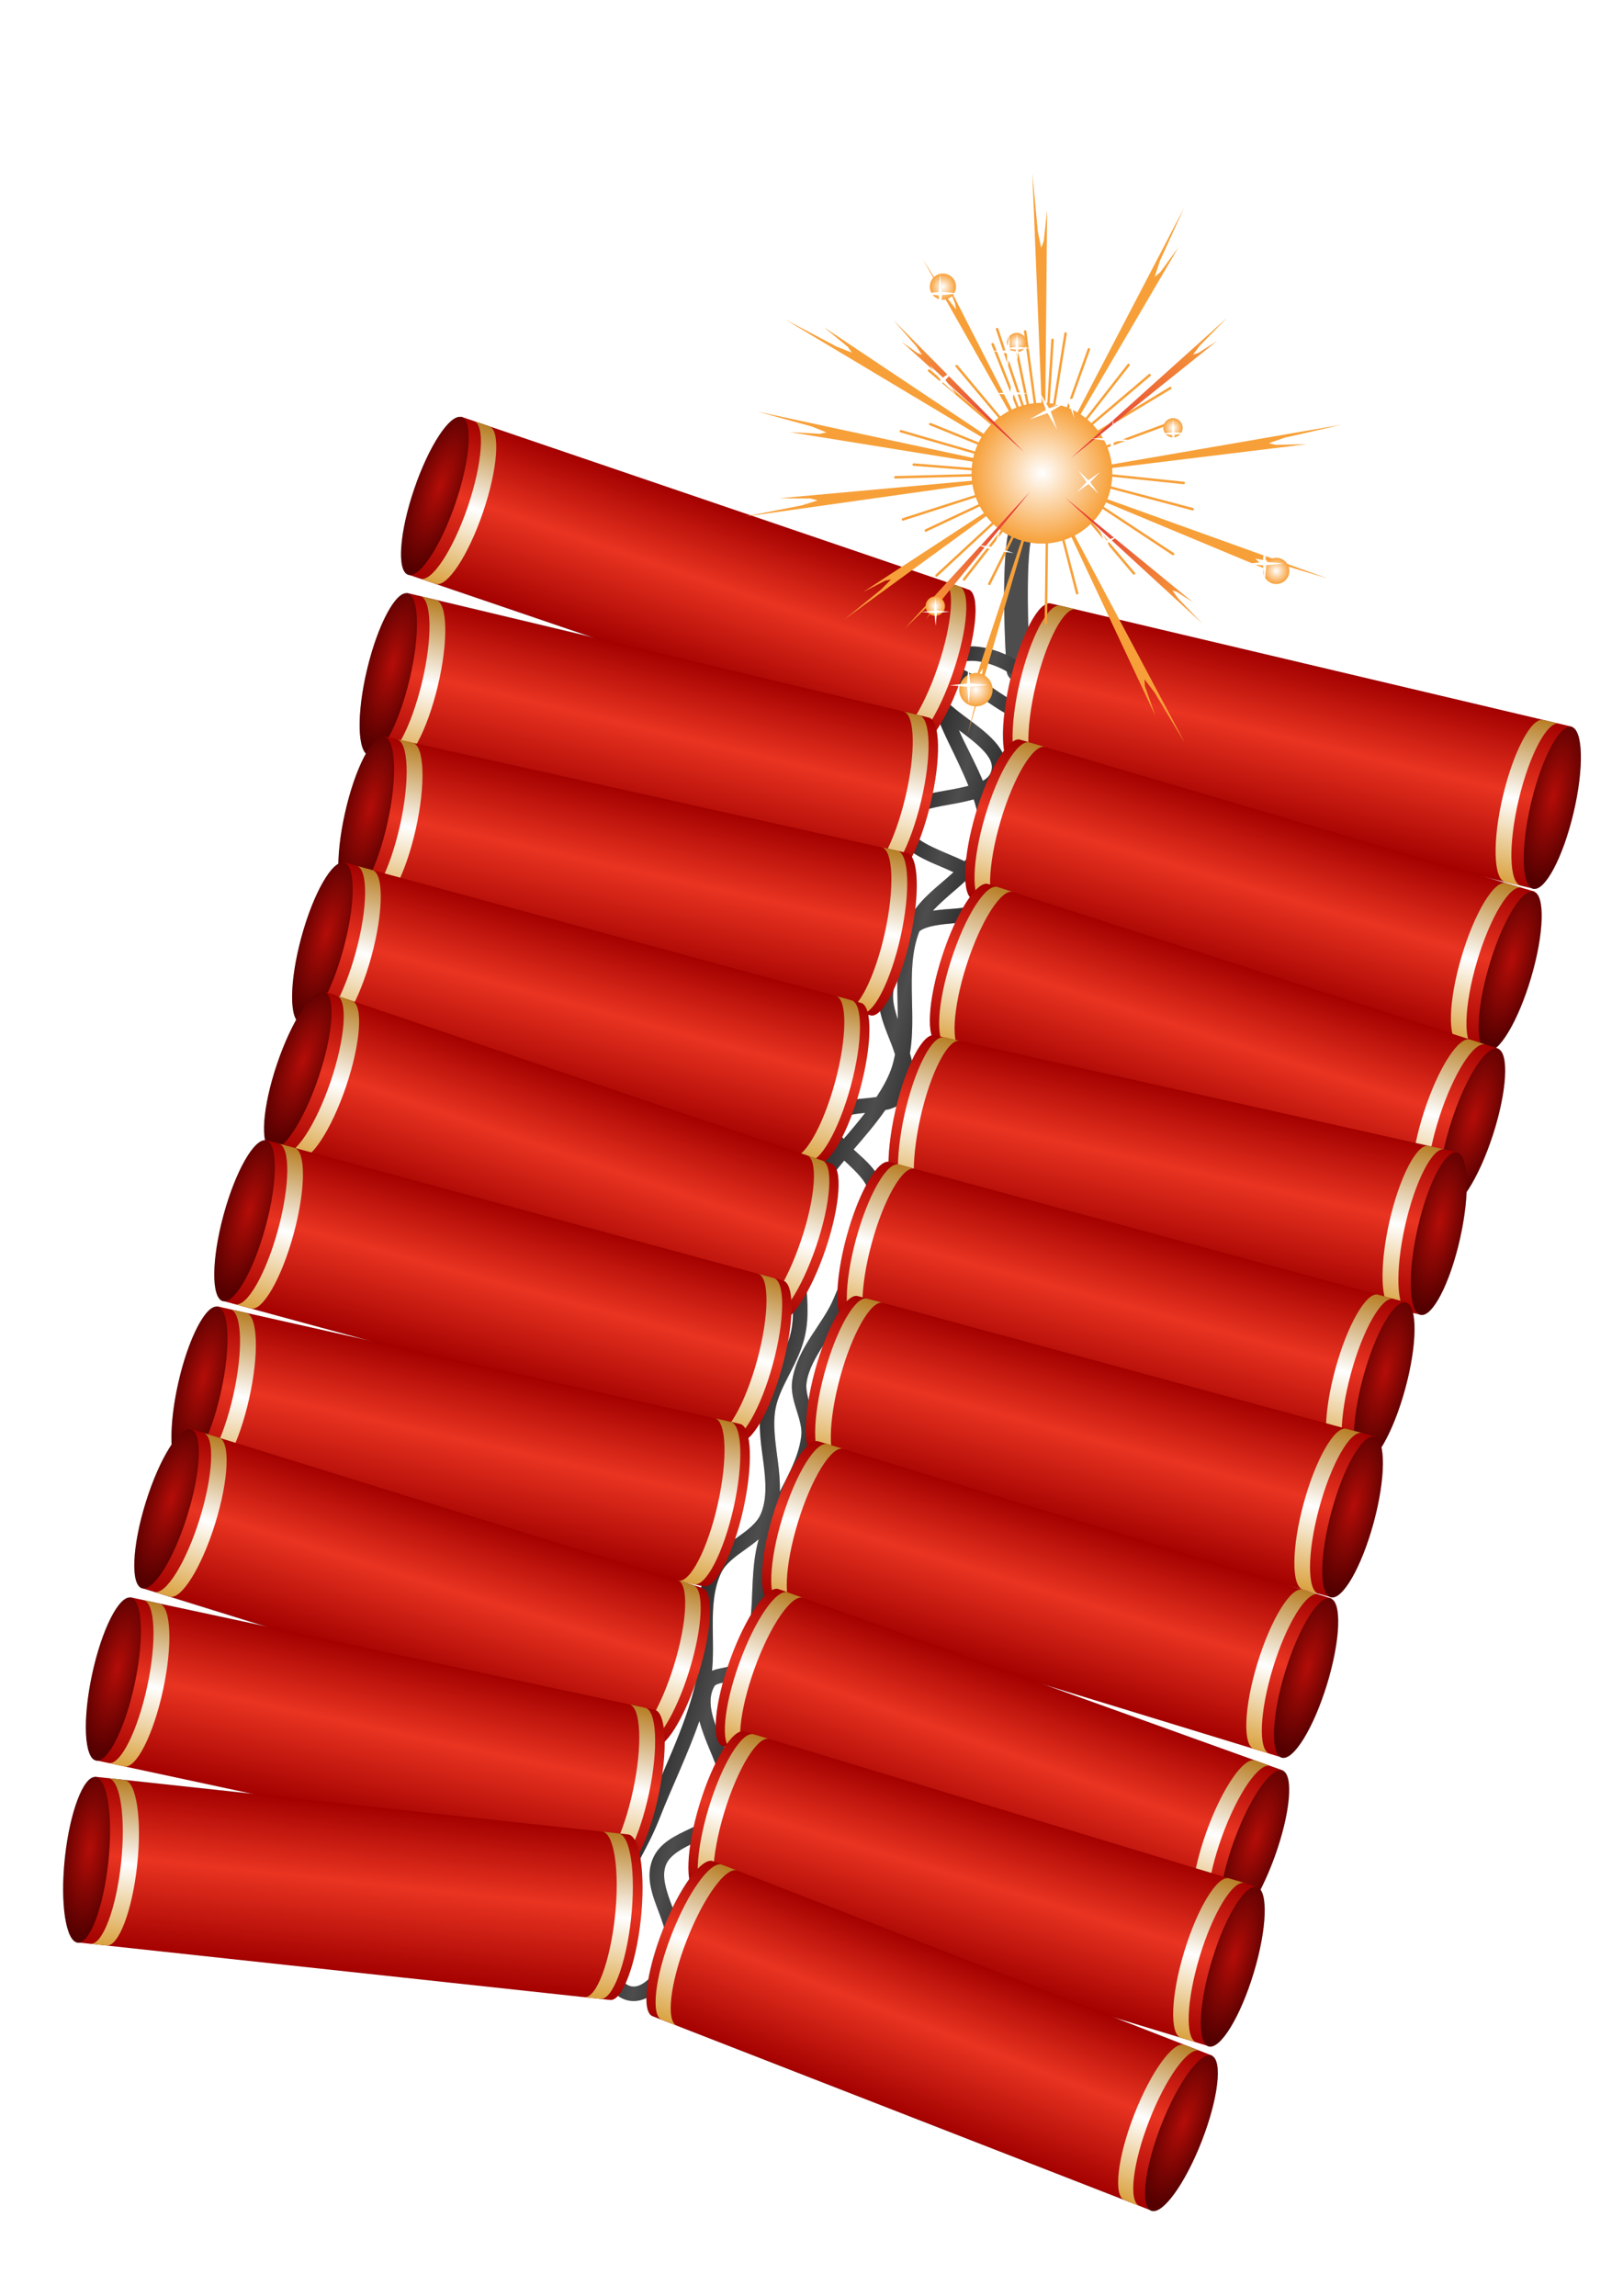 <?xml version="1.0" encoding="UTF-8"?>
<svg viewBox="0 0 744.094 1052.362" xmlns="http://www.w3.org/2000/svg" xmlns:xlink="http://www.w3.org/1999/xlink">
 <defs>
  <filter id="j">
   <feGaussianBlur stdDeviation="8.948"/>
  </filter>
  <filter id="d">
   <feGaussianBlur stdDeviation=".583"/>
  </filter>
  <filter id="l" x="-.468" y="-.023" width="1.936" height="1.045">
   <feGaussianBlur stdDeviation=".583"/>
  </filter>
  <filter id="m" x="-.023" y="-.133" width="1.046" height="1.266">
   <feGaussianBlur stdDeviation=".583"/>
  </filter>
  <filter id="k" x="-.021" y="-.145" width="1.041" height="1.291">
   <feGaussianBlur stdDeviation=".524"/>
  </filter>
  <filter id="n" x="-.024" y="-.112" width="1.048" height="1.224">
   <feGaussianBlur stdDeviation=".583"/>
  </filter>
  <filter id="o" x="-.162" y="-.067" width="1.324" height="1.133">
   <feGaussianBlur stdDeviation=".583"/>
  </filter>
  <filter id="p" x="-.186" y="-.065" width="1.373" height="1.131">
   <feGaussianBlur stdDeviation=".583"/>
  </filter>
  <filter id="q" x="-.28" y="-.063" width="1.56" height="1.127">
   <feGaussianBlur stdDeviation=".583"/>
  </filter>
  <filter id="r" x="-.402" y="-.063" width="1.804" height="1.125">
   <feGaussianBlur stdDeviation=".583"/>
  </filter>
  <filter id="s" x="-.735" y="-.062" width="2.47" height="1.124">
   <feGaussianBlur stdDeviation=".583"/>
  </filter>
  <filter id="t" x="-.35" y="-.063" width="1.701" height="1.125">
   <feGaussianBlur stdDeviation=".583"/>
  </filter>
  <filter id="u" x="-.176" y="-.066" width="1.352" height="1.131">
   <feGaussianBlur stdDeviation=".583"/>
  </filter>
  <filter id="v" x="-.072" y="-.117" width="1.144" height="1.234">
   <feGaussianBlur stdDeviation=".583"/>
  </filter>
  <filter id="w" x="-.066" y="-.171" width="1.132" height="1.342">
   <feGaussianBlur stdDeviation=".583"/>
  </filter>
  <filter id="x" x="-.062" y="-.501" width="1.125" height="2.002">
   <feGaussianBlur stdDeviation=".583"/>
  </filter>
  <filter id="y" x="-.064" y="-.228" width="1.128" height="1.456">
   <feGaussianBlur stdDeviation=".583"/>
  </filter>
  <filter id="z" x="-.074" y="-.111" width="1.148" height="1.221">
   <feGaussianBlur stdDeviation=".583"/>
  </filter>
  <filter id="aa" x="-.232" y="-.064" width="1.463" height="1.128">
   <feGaussianBlur stdDeviation=".583"/>
  </filter>
  <filter id="ab" x="-1.809" y="-.062" width="4.618" height="1.124">
   <feGaussianBlur stdDeviation=".583"/>
  </filter>
  <filter id="ac" x="-.136" y="-.069" width="1.271" height="1.138">
   <feGaussianBlur stdDeviation=".583"/>
  </filter>
  <filter id="ad" x="-.068" y="-.141" width="1.137" height="1.282">
   <feGaussianBlur stdDeviation=".583"/>
  </filter>
  <filter id="ae" x="-.065" y="-.193" width="1.13" height="1.386">
   <feGaussianBlur stdDeviation=".583"/>
  </filter>
  <filter id="af" x="-.062" y="-1.301" width="1.124" height="3.602">
   <feGaussianBlur stdDeviation=".583"/>
  </filter>
  <filter id="ag" x="-.062" y="-.62" width="1.124" height="2.241">
   <feGaussianBlur stdDeviation=".583"/>
  </filter>
  <filter id="ah" x="-.064" y="-.211" width="1.129" height="1.421">
   <feGaussianBlur stdDeviation=".583"/>
  </filter>
  <filter id="ai" x="-.067" y="-.159" width="1.134" height="1.318">
   <feGaussianBlur stdDeviation=".583"/>
  </filter>
  <filter id="g" x="-.204" y="-.204" width="1.408" height="1.408">
   <feGaussianBlur stdDeviation="3.358"/>
  </filter>
  <linearGradient id="c" x1="-253.67" x2="-151.1" gradientUnits="userSpaceOnUse">
   <stop stop-color="#a30100" offset="0"/>
   <stop stop-color="#e93421" offset=".539"/>
   <stop stop-color="#a30100" offset="1"/>
  </linearGradient>
  <linearGradient id="a" x1="-253.66" x2="-151.09" gradientUnits="userSpaceOnUse">
   <stop stop-color="#daa240" offset="0"/>
   <stop stop-color="#fff" offset=".5"/>
   <stop stop-color="#b77e24" offset="1"/>
  </linearGradient>
  <linearGradient id="i" x1="-188" x2="-109.8" gradientUnits="userSpaceOnUse">
   <stop stop-color="#1a1a1a" offset="0"/>
   <stop stop-color="#4d4d4d" offset=".5"/>
   <stop stop-color="#1a1a1a" offset="1"/>
  </linearGradient>
  <linearGradient id="h" x1="615.41" x2="591.05" y1="-20.263" y2="22.561" gradientUnits="userSpaceOnUse">
   <stop stop-color="#f7a039" offset="0"/>
   <stop stop-color="#e23335" offset="1"/>
  </linearGradient>
  <radialGradient id="b" cx="813.59" cy="127.53" r="47.299" gradientTransform="matrix(1.039 .021 -.007 .402 -31.063 56.689)" gradientUnits="userSpaceOnUse">
   <stop stop-color="#b40d08" offset="0"/>
   <stop stop-color="#500" offset="1"/>
  </radialGradient>
  <radialGradient id="f" cx="703.83" cy="41.573" r="19.751" gradientUnits="userSpaceOnUse">
   <stop stop-color="#fff" offset="0"/>
   <stop stop-color="#f7a039" offset="1"/>
  </radialGradient>
 </defs>
 <g transform="matrix(.718 .195 -.195 .718 612.12 150.61)">
  <path d="m-154.09 119.53a7.251 7.251 0 0 0 -2.781 0.719 7.251 7.251 0 0 0 -4.094 6.156s-2.448 34.026 0.062 52.938c2.712 20.423 12.641 52.341 17.688 67.75-3.987-0.658-8.027-0.966-11.969-0.812-1.765 0.069-3.516 0.22-5.219 0.469-1.746 0.255-3.467 0.596-5.125 1.062-0.756-19.094-4.736-32.858-10.406-33.219-0.255-0.016-0.527 0.025-0.781 0.062v-0.094l-5.219-0.344h-0.125l-0.656-0.031v-0.031l-9.125-0.562h-0.062l-0.781-0.062-294.62-18.719h-0.094l-0.688-0.031v-0.031l-9.188-0.594c0.089 6e-3 0.162 0.05 0.25 0.062l-0.469-0.032c0.071-8.2e-4 0.15-0.036 0.219-0.031l-0.781-0.031-6.812-0.406c-0.094-0.014-0.186-0.056-0.281-0.062-0.095-6e-3 -0.187-1e-3 -0.281 0h-0.219v0.031c-7.24 0.554-14.4 22.69-16.156 50.312s2.544 50.471 9.656 51.938v0.062l8.344 0.531 0.375 0.031 107.62 6.844-95.031 2.969h-0.125c-0.041 1e-3 -0.083 0.028-0.125 0.031h-0.656l-9.062 0.281h-0.156l-0.781 0.031-7.094 0.219c-0.053 2e-3 -0.103 0.027-0.156 0.031h-0.344v0.031c-7.156 1.235-12.182 23.959-11.312 51.625 0.806 25.654 6.401 46.756 12.969 50.312-2.408 9.525-3.593 23.432-2.875 38.906 0.546 11.785 2.127 22.582 4.281 31.156-5.841 5.58-10.188 25.739-10.188 49.75 0 24.192 4.405 44.443 10.312 49.844-2.036 8.207-3.575 18.226-4.25 29.125-1.306 21.097 0.926 39.402 5.219 47.531-7.075 1.484-12.719 23.825-12.719 51.188 0 27.68 5.778 50.24 12.969 51.25v0.062h93.062l-76.812 3.375h-0.031l-0.75 0.031-9.219 0.406h-0.062l-0.719 0.031-7.062 0.312h-0.094l-0.406 0.031v0.031c-7.14 1.325-11.904 24.097-10.688 51.75 0.659 14.978 2.933 28.344 6.031 37.594-3.202 9.294-5.527 23.097-6.094 38.625-1.009 27.661 3.913 50.417 11.062 51.688v0.062l75.406 2.75-62.125 3.375h-0.031l-0.75 0.031-9.188 0.5-0.781 0.062-7.094 0.375h-0.062l-0.438 0.031v0.031c-7.126 1.399-11.629 24.236-10.125 51.875s8.453 49.818 15.688 50.437v0.063l7.875-0.438 0.5-0.031 9.188-0.5 81.938-4.438-79.719 12.656-9.125 1.469-0.75 0.125-7 1.094-0.125 0.031-0.375 0.062v0.031c-6.945 2.124-9.071 25.318-4.719 52.656 4.352 27.334 13.584 48.694 20.844 48.562v0.031l0.5-0.062 0.125-0.031 17.5-2.781c0.032 0 0.062-0.025 0.094-0.031l291.47-46.406 0.438-0.063 6.188-0.969 3.25-0.531 5.938-0.937-0.031-0.094c0.257 0.013 0.56 0.01 0.812-0.031 1.537-0.245 2.825-1.48 3.906-3.531 1.88 0.722 3.897 1.163 6.031 1.188 4.41 0.05 8.171-1.682 11.312-4.312 1.548 5.851 3.823 9.42 6.625 9.719 0.254 0.027 0.525 0.026 0.781 0v0.094l313.81 33.5 5.594 0.594h0.094l0.688 0.062 7.531 0.813v-0.031c7.257-0.243 15.375-22.072 18.312-49.594s-0.395-50.543-7.438-52.313v-0.031l-7.531-0.812-0.656-0.062-0.312-0.031c0.063 0 0.125-0.01 0.188 0l-9.156-0.969-0.656-0.062c-0.043-0.01-0.083-0.027-0.125-0.031-0.063-0.01-0.124 0-0.188 0l-48.625-5.187 63.844 1.875v-0.063c7.218-0.796 13.622-23.176 14.438-50.844 0.734-24.899-3.311-45.772-9.344-50.594 1.393-6.656 2.516-14.121 3.156-22.094 2.215-27.589-1.726-50.51-8.812-52.094v-0.062l-7.562-0.594-0.781-0.062-9.188-0.75-137.47-11.031 144.22 4.562 0.781 0.031 7.562 0.25v-0.062c7.228-0.737 13.683-23.119 14.562-50.812 0.878-27.666-4.126-50.388-11.281-51.625v-0.031l-0.5-0.031h-0.125l-6.969-0.219-0.781-0.031-9.219-0.281-0.781-0.032h-0.094l-3.938-0.125h22.281v-0.031c7.191-1.008 12.938-23.57 12.938-51.25 0-20.211-3.078-37.676-7.531-46.031 2.859-9.404 4.688-23.282 4.688-38.812 0-20.164-3.063-37.623-7.5-46l5.281-0.25v-0.062c7.134-1.349 11.846-24.14 10.594-51.781-0.48-10.61-1.776-20.421-3.594-28.531 3.281-9.26 5.714-22.998 6.438-38.469 1.293-27.649-3.395-50.468-10.531-51.812v-0.031l-0.5-0.031h-0.094l-1.25-0.062c5.198-7.292 9.178-25.836 9.656-47.656 0.606-27.673-4.645-50.333-11.812-51.5v-0.031h-0.312c-0.063-5e-3 -0.124-0.03-0.188-0.031s-0.124 0.029-0.188 0.031l-6.875-0.156v-0.031h-0.812l-9.188-0.219v0.031l-0.781-0.031h-0.031l-8.156-0.188 25.656-0.844v-0.062c7.154-1.248 12.138-23.992 11.219-51.656s-7.405-49.977-14.625-50.75v-0.062l-7.594 0.25-0.781 0.031-9.219 0.312-295.84 9.844v-0.031l-0.781 0.031c0.072-2e-3 0.145 0.028 0.219 0.031h-0.469c0.084-9e-3 0.166-0.028 0.25-0.031l-9.188 0.312v0.031h-0.781c-0.041 1e-3 -0.084 0.029-0.125 0.031l-5.125 0.156 0.031 0.094c-0.253-0.045-0.557-0.102-0.812-0.094-3.956 0.131-7.263 6.82-9.375 17.281-4.882-16.154-10.538-36.483-12.25-49.375-2.009-15.129 0.062-50.094 0.062-50.094a7.251 7.251 0 0 0 -7.594 -7.812zm1.469 135.62c0.754 0.01 1.516 0.051 2.281 0.094 3.06 0.171 6.181 0.613 9.188 1.312 0.413 0.096 0.811 0.207 1.219 0.312a7.251 7.251 0 0 0 3.281 3.656c7e-3 0.241-8e-3 0.477 0 0.719 0.125 3.752 0.37 7.39 0.688 10.906-3.339-1.007-7.016-2.259-10.75-3.562-6.302-2.2-12.773-4.494-18.875-5.688 0.086-1.927 0.129-3.822 0.156-5.688 1.821-0.747 3.946-1.311 6.312-1.656 2.043-0.298 4.238-0.436 6.5-0.406zm-13.562 16.75c4.878 1.099 10.712 3.063 16.531 5.094 5.045 1.761 10.063 3.541 14.812 4.75 1.425 9.587 3.555 17.627 6.062 23-0.153 0.393-0.288 0.804-0.438 1.219-1.961-2.179-4.351-4.051-6.875-5.656-6.34-4.031-14.05-6.942-21.281-9.781-3.932-1.544-7.445-3.078-10.625-4.625 0.753-4.386 1.367-9.076 1.812-14zm-4.719 27.125c2.618 3.394 5.465 6.783 8.438 10.188 6.324 7.242 12.695 14.588 18.281 21.875-3.512 1.996-7.365 3.959-11.531 5.906-2.908 1.359-5.831 2.744-8.656 4.219-1.033-16.347-4.017-30.243-7.844-38 0.454-1.33 0.891-2.703 1.312-4.188zm12 0.469c6.684 2.631 13.31 5.322 18.062 8.344 5.167 3.285 7.703 6.366 7.812 10.344 0.081 2.915-1.032 5.25-3.438 7.594-6.073-7.809-13.048-15.263-19.312-22.438-1.151-1.318-2.03-2.546-3.125-3.844zm20 38.781c1.357 2.056 2.588 4.095 3.688 6.125-0.02 0.626-0.049 1.243-0.062 1.875-0.233 10.618 0.387 20.473 1.656 28.688-0.244 0.53-0.487 1.064-0.75 1.594-3.344-0.591-6.755-1.07-10.156-1.531-7.535-1.021-14.903-2.072-20.062-4l-0.25-0.094c0.621-6.003 0.899-12.655 0.812-19.719 3.446-2.08 7.668-4.102 12.062-6.156 4.428-2.07 8.867-4.311 13.062-6.781zm-27.188 41.625c6.296 2.086 13.433 2.997 20.375 3.938 2.284 0.31 4.385 0.69 6.562 1.031-1.076 1.681-2.147 3.346-3.312 5.062-4.852 7.144-10.201 14.585-13.469 23-2.255-15.21-6.221-26.81-10.625-30.75 0.156-0.748 0.326-1.494 0.469-2.281zm35.531 8.094c1.516 4.46 3.304 7.612 5.312 9-0.842 2.184-1.645 4.651-2.375 7.375-1.427 0.611-2.941 1.217-4.562 1.812-4.096 1.505-8.681 2.966-13.031 4.938 2.778-5.331 6.381-10.674 10.125-16.188 1.537-2.263 3.061-4.576 4.531-6.938zm0.688 26.812c-1.168 6.695-2.033 14.205-2.406 22.188-1.032 22.069 1.74 41.054 6.531 48.5-3.339 1.83-6.04 8.533-7.719 18.188-0.726-1.367-1.513-2.711-2.344-4.031-1.145-11.319-4.497-22.273-7.656-32.906-4.239-14.267-7.907-27.954-6.438-41.219 3.155-4.319 11.406-7.541 20.031-10.719zm-25.094 43.688c0.933 3.628 1.913 7.228 2.969 10.781 1.207 4.062 2.386 8.08 3.469 12.062-3.465-5.221-6.333-10.353-7.062-15.344-0.082-0.559-0.15-1.125-0.219-1.688 0.314-1.835 0.607-3.78 0.844-5.812zm-5.438 20.781c3.486 6.831 8.478 12.903 12.719 18.719 1.161 1.593 2.147 3.105 3.156 4.625 0.237 3.147 0.345 6.274 0.094 9.375-0.519 6.403-2.175 12.696-4.219 18.969-2.171 0.936-4.502 1.86-6.938 2.781-1.409 0.533-2.836 1.054-4.25 1.625 0.073-2.172 0.125-4.377 0.125-6.625 0-19.786-2.918-36.948-7.219-45.5l0.938-0.031-0.031-0.094c0.254 0.042 0.526 0.074 0.781 0.062 1.768-0.082 3.408-1.467 4.844-3.906zm25.156 53.969c0.032 1.18 0.071 2.363 0.125 3.562 0.525 11.592 2.005 22.212 4.094 30.719-2.413 0.382-4.642 3.199-6.562 7.812-4.816-3.938-10.764-6.617-15.875-9.312-0.114-0.06-0.199-0.128-0.312-0.188 0.025-0.051 0.038-0.105 0.062-0.156 4.44-9.229 8.913-18.658 12.406-28.438 0.66-0.348 1.362-0.616 2-1 1.419-0.854 2.799-1.863 4.062-3zm-17.562 8.969c-2.643 6.296-5.527 12.595-8.594 18.969-0.383-0.28-0.795-0.533-1.188-0.812 0.916-4.448 1.633-9.48 2.125-14.938 2.202-1.101 4.848-2.152 7.656-3.219zm-4.75 31.719c6.889 3.633 13.439 7.119 17 11.125-2.063 9.015-3.344 20.777-3.344 33.688 0 12.542 1.197 24.027 3.156 32.938-0.299 1.951-0.57 3.897-0.812 5.844-2.106 16.931-13.688 34.855-11.438 55.312 0.774 7.037 4.444 12.628 7.656 17.656s5.981 9.538 6.656 13.969c1.783 11.707-0.902 23.96-3.75 36.719-1.429-6.075-3.687-11.953-6.031-17.625-4.513-10.922-9.234-21.325-9.938-31.5-1.012-14.635 6.864-30.679 5.719-48.562-0.56-8.748-2.989-16.97-5.812-24.906 1.995-8.147 3.49-18.055 4.156-28.812 1.403-22.673-1.252-42.133-6.188-49.188 0.961-2.216 1.938-4.432 2.969-6.656zm-11.312 3.438c-0.019 0.043-0.044 0.082-0.062 0.125h-0.031l0.094-0.125zm5.469 95.594c0.923 3.713 1.577 7.411 1.812 11.094 0.148 2.315 0.064 4.676-0.156 7.062-0.507-6.183-1.335-11.852-2.375-16.781 0.245-0.437 0.478-0.893 0.719-1.375zm23.031 14.719c-0.428 5.012-0.656 10.348-0.656 15.906 0 6.494 0.329 12.688 0.906 18.406-2.091-3.54-3.67-6.843-4.031-10.125-0.858-7.803 1.172-15.797 3.781-24.188zm-25 56.125c2.144 8.122 5.635 15.768 8.688 23.156 4.413 10.679 7.87 20.683 6.562 30.531-0.799 6.017-5.089 11.595-10.188 17.781-0.367 0.446-0.752 0.892-1.125 1.344 0.333-5.781 0.413-12.016 0.125-18.562-0.823-18.704-4.153-34.948-8.469-43.719 1.642-2.402 3.147-6.02 4.406-10.531zm18.094 69.062c-0.244 14.126 3.858 28.037 6.594 41.188 0.36 1.732 0.699 3.46 1 5.156-2.326 8.358-4.15 18.756-5.062 30.125-0.119 1.479-0.197 2.925-0.281 4.375-0.904 0.513-1.933 1.058-3.094 1.625-1.824 0.89-3.788 1.897-5.688 3.344-1.521-9.044-4.302-17.765-6.656-26.219-3.27-11.742-5.67-22.884-3.719-33.594 1.099-6.028 5.614-11.706 10.75-17.938 2.083-2.527 4.21-5.216 6.156-8.062zm-26.438 37.062c0.019 0.418 0.035 0.834 0.062 1.25l-5.938-0.219-9.125-0.344h-0.094l-0.312-0.031 0.656-0.031 9.219-0.406 5.531-0.219zm28.344 54c-0.028 10.901 1.005 20.321 2.812 27.031-1.937-2.758-3.634-5.448-4.938-8.094-2.607-5.292-3.671-10.103-2.469-15.219 0.148-0.631 0.449-1.093 1.406-1.844 0.736-0.577 1.894-1.214 3.188-1.875zm-16.25 5.312c5e-3 0.125 0.028 0.25 0.031 0.375 0.578 19.601-2.332 39.361-5.188 59.375-0.903-7.526-2.204-14.384-3.781-20.125 4.298-7.26 7.728-22.026 8.938-39.625zm8.406 21.312c2.934 4.981 6.378 9.748 9.969 14.344 2.272 2.907 4.473 5.753 6.5 8.562-1.474 7.738-2.493 16.816-2.781 26.594-0.147 4.97-0.087 9.758 0.125 14.312-0.659 0.577-1.315 1.162-2 1.75-7.354 6.311-16.02 13.293-17.312 24.281-1.402 11.913 5.892 21.552 12.156 30.25 1.965 2.729 3.795 5.365 5.406 7.938-0.106 0.883-0.217 1.76-0.312 2.656-1.252 11.729-1.355 22.605-0.531 31.406-2.816 4.333-6.022 6.726-9.375 6.688-1.32-0.015-2.483-0.282-3.594-0.813 1.629-9.764 1.331-24.477-1.25-40.687-2.291-14.39-5.945-27.088-9.938-35.906 1.946-8.582 3.916-17.344 4.875-26.25 2.305-21.402 6.522-43.061 8.062-65.125zm18.719 11.031 0.719 0.062c-0.064 0.193-0.124 0.397-0.188 0.594-0.174-0.222-0.358-0.435-0.531-0.656zm-4.031 63.812c1.016 8.532 2.709 15.582 4.844 20.219-2.08 5.489-3.983 12.355-5.469 20.062l-0.156-0.219c-6.258-8.689-11.455-16.413-10.562-24 0.672-5.711 5.338-10.728 11.344-16.063z" fill-opacity=".996" filter="url(#j)" opacity=".5"/>
  <path d="m-156.89 120.26a7.251 7.251 0 0 0 -4.091 6.148s-2.446 34.023 0.065 52.934c3.676 27.686 20.698 76.736 20.698 76.736a7.251 7.251 0 1 0 13.696 -4.68s-16.86-50.068-20.034-73.971c-2.009-15.129 0.053-50.081 0.053-50.081a7.251 7.251 0 0 0 -10.387 -7.087z" fill="#4d4d4d" fill-opacity=".996"/>
  <path d="m-155.19 246.28c-1.765 0.069-3.516 0.22-5.219 0.469-6.809 0.994-13.174 3.458-17.312 8.5-2.543 3.098-4.174 6.416-5.031 9.812-1.867 1.453-3.415 3.407-4.281 5.781-1.325 3.631-1.277 7.444 0.062 10.625s3.683 5.622 6.406 7.656c1.431 1.069 3.013 2.021 4.656 2.938 3.761 5.753 8.436 11.428 13.438 17.156 6.324 7.242 12.695 14.588 18.281 21.875-3.512 1.996-7.365 3.959-11.531 5.906-6.322 2.955-12.804 5.926-17.906 10.031s-8.966 10.188-7.906 17.406c1.123 7.649 7.185 12.449 13.844 14.938s14.443 3.449 21.969 4.469c2.284 0.31 4.385 0.69 6.562 1.031-1.076 1.681-2.147 3.346-3.312 5.062-6.583 9.694-14.112 19.912-16.062 32.406-7.806 13.629-7.997 30.418-5.875 44.938 1.769 12.101 10.153 21.715 16.719 30.719 1.161 1.593 2.147 3.105 3.156 4.625 0.237 3.147 0.345 6.274 0.094 9.375-0.519 6.403-2.175 12.696-4.219 18.969-2.171 0.936-4.502 1.86-6.938 2.781-4.39 1.66-8.935 3.348-12.812 6.031s-7.224 6.923-7.469 12.375c-0.251 5.593 2.429 10.366 5.969 13.719 1.407 1.333 3.007 2.414 4.625 3.5-6.746 14.394-12.809 29.318-13.438 45.688-0.494 12.863 3.702 24.674 7.938 36s8.496 22.195 9.188 33c0.938 14.654-6.925 30.702-5.688 48.594 0.858 12.409 6.181 23.634 10.594 34.312s7.87 20.683 6.562 30.531c-0.799 6.017-5.089 11.595-10.188 17.781s-10.97 12.92-12.625 22c-2.371 13.012 0.559 25.546 3.906 37.562s7.108 23.612 7.438 34.781c0.825 27.96-5.421 56.241-8.531 85.125-2.554 23.721-14.825 49.574-8.5 75.812 1.632 6.768 3.939 15.558 7.875 23.094 1.968 3.768 4.351 7.263 7.5 9.969s7.229 4.573 11.781 4.625c8.01 0.091 13.932-5.664 17.75-12.094s6.032-14.018 6.719-20.469c1.269-11.917-6.055-21.53-12.312-30.219s-11.455-16.413-10.562-24c0.777-6.606 6.89-12.277 14.25-18.594s15.982-13.307 17.188-24.312c1.678-15.32-8.86-27.739-17.781-39.156-4.461-5.708-8.674-11.24-11.281-16.531s-3.671-10.103-2.469-15.219c0.148-0.631 0.449-1.093 1.406-1.844s2.525-1.581 4.344-2.469c3.637-1.776 8.806-3.727 11.156-9.25 5.816-13.667 3.969-28.021 1.094-41.844s-6.766-27.397-6.438-39.781c0.574-21.634 12.285-44.696 8.531-69.344-1.058-6.946-4.786-12.424-7.969-17.406s-5.828-9.442-6.312-13.844c-1.794-16.305 8.979-33.48 11.438-53.25 2.852-22.932 12.518-49.578 2.531-73.688-4.179-10.088-14.859-14.465-23.281-18.906-0.114-0.06-0.199-0.128-0.312-0.188 0.025-0.051 0.038-0.105 0.062-0.156 4.44-9.229 8.913-18.658 12.406-28.438 0.66-0.348 1.362-0.616 2-1 4.148-2.496 8.02-6.106 9.344-11.375 2.347-9.341-1.082-17.647-5.844-25.219-1.145-11.319-4.497-22.273-7.656-32.906-4.239-14.267-7.907-27.954-6.438-41.219 3.251-4.45 11.907-7.727 20.812-11 4.651-1.709 9.222-3.479 13-6.406s6.686-7.695 6.25-13.25c-0.302-3.845-1.899-7.282-4.281-9.812s-5.402-4.229-8.656-5.5c-0.857-0.335-1.792-0.56-2.688-0.844 2.527-5.503 4.266-11.368 4.219-17.812-0.072-9.925-4.244-19.165-10.062-27.938 4.202-3.865 7.358-8.831 7.188-15-0.217-7.846-5.629-13.625-11.969-17.656s-14.05-6.942-21.281-9.781c-4.723-1.854-8.887-3.699-12.531-5.562-1.151-1.904-2.123-3.752-2.875-5.531-1.279-3.026-1.883-5.679-1.938-8.25 1.189-0.167 2.601-0.241 4.406-0.031 5.482 0.638 13.084 3.201 20.656 5.844s15.076 5.377 21.719 6.062c3.321 0.343 6.601 0.254 9.625-1.375s5.135-5.051 5.594-8.781c0.821-6.67-2.796-12.555-7.812-16.594s-11.578-6.804-18.594-8.438c-5.262-1.225-10.766-1.8-16.062-1.594zm4.844 8.969c3.06 0.171 6.181 0.613 9.188 1.312 6.013 1.4 11.536 3.849 15.062 6.688s4.91 5.489 4.531 8.562c-0.21 1.705-0.415 1.733-0.969 2.031s-2.122 0.621-4.5 0.375c-4.756-0.491-12.104-2.978-19.688-5.625s-15.437-5.452-22.562-6.281c-0.817-0.095-1.601-0.056-2.406-0.094 0.316-0.444 0.473-0.86 0.844-1.312 2.09-2.547 6.271-4.549 11.719-5.344 2.724-0.398 5.721-0.483 8.781-0.312zm-8.562 44.25c6.684 2.631 13.31 5.322 18.062 8.344 5.167 3.285 7.703 6.366 7.812 10.344 0.081 2.915-1.032 5.25-3.438 7.594-6.073-7.809-13.048-15.263-19.312-22.438-1.151-1.318-2.03-2.546-3.125-3.844zm20 38.781c5.149 7.804 8.697 15.452 8.75 22.688 0.039 5.305-1.661 10.447-4.219 15.594-3.344-0.591-6.755-1.07-10.156-1.531-7.535-1.021-14.903-2.072-20.062-4s-7.578-3.935-8.156-7.875c-0.555-3.781 0.921-6.132 4.719-9.188s9.762-5.961 16.062-8.906c4.428-2.07 8.867-4.311 13.062-6.781zm9.031 48.594c1.262 0.344 2.78 0.585 3.844 1 2.459 0.96 4.273 2.077 5.406 3.281s1.75 2.412 1.906 4.406c0.205 2.613-0.53 3.763-2.812 5.531s-6.203 3.457-10.656 5.094c-4.096 1.505-8.681 2.966-13.031 4.938 2.778-5.331 6.381-10.674 10.125-16.188 1.779-2.62 3.534-5.311 5.219-8.062zm-26.594 65.594c1.313 5.681 2.831 11.298 4.469 16.812 1.207 4.062 2.386 8.08 3.469 12.062-3.465-5.221-6.333-10.353-7.062-15.344-0.647-4.423-0.877-8.979-0.875-13.531zm3.656 89.75c-2.643 6.296-5.527 12.595-8.594 18.969-0.813-0.593-1.746-1.186-2.375-1.781-2.346-2.222-3.314-4.021-3.188-6.844 0.105-2.35 1.067-3.699 3.625-5.469 2.479-1.715 6.353-3.287 10.531-4.875zm-4.75 31.719c8.701 4.589 16.893 8.941 19.156 14.406 8.251 19.92-0.126 44.826-3.156 69.188-2.106 16.931-13.688 34.855-11.438 55.312 0.774 7.037 4.444 12.628 7.656 17.656s5.981 9.538 6.656 13.969c1.783 11.707-0.902 23.96-3.75 36.719-1.429-6.075-3.687-11.953-6.031-17.625-4.513-10.922-9.234-21.325-9.938-31.5-1.012-14.635 6.864-30.679 5.719-48.562-0.814-12.707-5.564-24.336-9.75-35.531s-7.816-21.914-7.406-32.594c0.541-14.08 5.888-27.643 12.281-41.438zm10.281 238.94c-0.244 14.126 3.858 28.037 6.594 41.188 2.776 13.346 4.09 25.63-0.562 36.562-0.562 1.321-3.094 2.873-6.875 4.719-1.824 0.89-3.788 1.897-5.688 3.344-1.521-9.044-4.302-17.765-6.656-26.219-3.27-11.742-5.67-22.884-3.719-33.594 1.099-6.028 5.614-11.706 10.75-17.938 2.083-2.527 4.21-5.216 6.156-8.062zm-5.938 117.69c2.934 4.981 6.378 9.748 9.969 14.344 8.988 11.502 17.123 22.149 15.969 32.688-0.724 6.605-6.771 12.22-14.125 18.531s-16.02 13.293-17.312 24.281c-1.402 11.913 5.892 21.552 12.156 30.25s11.529 16.488 10.719 24.094c-0.544 5.109-2.532 11.876-5.5 16.875s-6.417 7.76-10.031 7.719c-2.316-0.026-4.141-0.818-6.062-2.469s-3.779-4.229-5.406-7.344c-3.254-6.23-5.537-14.477-7.125-21.062-5.358-22.226 5.904-46.937 8.688-72.781 2.305-21.402 6.522-43.061 8.062-65.125z" fill="url(#i)"/>
  <g transform="matrix(.063 -.998 .998 .063 -700.69 29.838)">
   <path d="m-253.67 205.04v329.59h0.094c-0.053 0.252-0.094 0.526-0.094 0.781 0 7.424 22.959 13.438 51.281 13.438s51.281-6.013 51.281-13.438c0-0.255-0.04-0.529-0.094-0.781h0.094v-329.59h-102.56z" fill="url(#c)"/>
   <path transform="matrix(1.084 0 0 1 -1077.4 81.566)" d="m854.36 123.97c0 7.424-21.176 13.443-47.299 13.443s-47.299-6.019-47.299-13.443 21.176-13.443 47.299-13.443 47.299 6.019 47.299 13.443z" fill="url(#b)"/>
   <path d="m-253.656,518.625v.781c0-.255.04-.53.094-.781h-.094zm0,.781v9.219h.094c-.053.252-.094.526-.094.781 0,7.424 22.959,13.438 51.281,13.438s51.281-6.013 51.281-13.438c0-.255-.04-.529-.094-.781h.094v-9.219c0,7.424-22.959,13.438-51.281,13.438s-51.281-6.013-51.281-13.438zm102.562,0v-.781h-.094c.054.252.094.526.094.781z" fill="url(#a)"/>
   <path d="m-253.656,212.625v.781c0-.255.04-.53.094-.781h-.094zm0,.781v9.219h.094c-.053.252-.094.526-.094.781 0,7.424 22.959,13.438 51.281,13.438s51.281-6.013 51.281-13.438c0-.255-.04-.529-.094-.781h.094v-9.219c0,7.424-22.959,13.438-51.281,13.438s-51.281-6.013-51.281-13.438zm102.562,0v-.781h-.094c.054.252.094.526.094.781z" fill="url(#a)"/>
  </g>
  <g transform="matrix(-.031 -1 1 -.031 -719.02 162.39)">
   <path d="m-253.67 205.04v329.59h0.094c-0.053 0.252-0.094 0.526-0.094 0.781 0 7.424 22.959 13.438 51.281 13.438s51.281-6.013 51.281-13.438c0-0.255-0.04-0.529-0.094-0.781h0.094v-329.59h-102.56z" fill="url(#c)"/>
   <path transform="matrix(1.084 0 0 1 -1077.4 81.566)" d="m854.36 123.97c0 7.424-21.176 13.443-47.299 13.443s-47.299-6.019-47.299-13.443 21.176-13.443 47.299-13.443 47.299 6.019 47.299 13.443z" fill="url(#b)"/>
   <path d="m-253.656,518.625v.781c0-.255.04-.53.094-.781h-.094zm0,.781v9.219h.094c-.053.252-.094.526-.094.781 0,7.424 22.959,13.438 51.281,13.438s51.281-6.013 51.281-13.438c0-.255-.04-.529-.094-.781h.094v-9.219c0,7.424-22.959,13.438-51.281,13.438s-51.281-6.013-51.281-13.438zm102.562,0v-.781h-.094c.054.252.094.526.094.781z" fill="url(#a)"/>
   <path d="m-253.656,212.625v.781c0-.255.04-.53.094-.781h-.094zm0,.781v9.219h.094c-.053.252-.094.526-.094.781 0,7.424 22.959,13.438 51.281,13.438s51.281-6.013 51.281-13.438c0-.255-.04-.529-.094-.781h.094v-9.219c0,7.424-22.959,13.438-51.281,13.438s-51.281-6.013-51.281-13.438zm102.562,0v-.781h-.094c.054.252.094.526.094.781z" fill="url(#a)"/>
  </g>
  <g transform="matrix(-.046 -.999 .999 -.046 -711.82 254.6)">
   <path d="m-253.67 205.04v329.59h0.094c-0.053 0.252-0.094 0.526-0.094 0.781 0 7.424 22.959 13.438 51.281 13.438s51.281-6.013 51.281-13.438c0-0.255-0.04-0.529-0.094-0.781h0.094v-329.59h-102.56z" fill="url(#c)"/>
   <path transform="matrix(1.084 0 0 1 -1077.4 81.566)" d="m854.36 123.97c0 7.424-21.176 13.443-47.299 13.443s-47.299-6.019-47.299-13.443 21.176-13.443 47.299-13.443 47.299 6.019 47.299 13.443z" fill="url(#b)"/>
   <path d="m-253.656,518.625v.781c0-.255.04-.53.094-.781h-.094zm0,.781v9.219h.094c-.053.252-.094.526-.094.781 0,7.424 22.959,13.438 51.281,13.438s51.281-6.013 51.281-13.438c0-.255-.04-.529-.094-.781h.094v-9.219c0,7.424-22.959,13.438-51.281,13.438s-51.281-6.013-51.281-13.438zm102.562,0v-.781h-.094c.054.252.094.526.094.781z" fill="url(#a)"/>
   <path d="m-253.656,212.625v.781c0-.255.04-.53.094-.781h-.094zm0,.781v9.219h.094c-.053.252-.094.526-.094.781 0,7.424 22.959,13.438 51.281,13.438s51.281-6.013 51.281-13.438c0-.255-.04-.529-.094-.781h.094v-9.219c0,7.424-22.959,13.438-51.281,13.438s-51.281-6.013-51.281-13.438zm102.562,0v-.781h-.094c.054.252.094.526.094.781z" fill="url(#a)"/>
  </g>
  <g transform="matrix(0 -1 1 0 -708.56 326.36)">
   <path d="m-253.67 205.04v329.59h0.094c-0.053 0.252-0.094 0.526-0.094 0.781 0 7.424 22.959 13.438 51.281 13.438s51.281-6.013 51.281-13.438c0-0.255-0.04-0.529-0.094-0.781h0.094v-329.59h-102.56z" fill="url(#c)"/>
   <path transform="matrix(1.084 0 0 1 -1077.4 81.566)" d="m854.36 123.97c0 7.424-21.176 13.443-47.299 13.443s-47.299-6.019-47.299-13.443 21.176-13.443 47.299-13.443 47.299 6.019 47.299 13.443z" fill="url(#b)"/>
   <path d="m-253.656,518.625v.781c0-.255.04-.53.094-.781h-.094zm0,.781v9.219h.094c-.053.252-.094.526-.094.781 0,7.424 22.959,13.438 51.281,13.438s51.281-6.013 51.281-13.438c0-.255-.04-.529-.094-.781h.094v-9.219c0,7.424-22.959,13.438-51.281,13.438s-51.281-6.013-51.281-13.438zm102.562,0v-.781h-.094c.054.252.094.526.094.781z" fill="url(#a)"/>
   <path d="m-253.656,212.625v.781c0-.255.04-.53.094-.781h-.094zm0,.781v9.219h.094c-.053.252-.094.526-.094.781 0,7.424 22.959,13.438 51.281,13.438s51.281-6.013 51.281-13.438c0-.255-.04-.529-.094-.781h.094v-9.219c0,7.424-22.959,13.438-51.281,13.438s-51.281-6.013-51.281-13.438zm102.562,0v-.781h-.094c.054.252.094.526.094.781z" fill="url(#a)"/>
  </g>
  <g transform="matrix(.062 -.998 .998 .062 -689.63 393.86)">
   <path d="m-253.67 205.04v329.59h0.094c-0.053 0.252-0.094 0.526-0.094 0.781 0 7.424 22.959 13.438 51.281 13.438s51.281-6.013 51.281-13.438c0-0.255-0.04-0.529-0.094-0.781h0.094v-329.59h-102.56z" fill="url(#c)"/>
   <path transform="matrix(1.084 0 0 1 -1077.4 81.566)" d="m854.36 123.97c0 7.424-21.176 13.443-47.299 13.443s-47.299-6.019-47.299-13.443 21.176-13.443 47.299-13.443 47.299 6.019 47.299 13.443z" fill="url(#b)"/>
   <path d="m-253.656,518.625v.781c0-.255.04-.53.094-.781h-.094zm0,.781v9.219h.094c-.053.252-.094.526-.094.781 0,7.424 22.959,13.438 51.281,13.438s51.281-6.013 51.281-13.438c0-.255-.04-.529-.094-.781h.094v-9.219c0,7.424-22.959,13.438-51.281,13.438s-51.281-6.013-51.281-13.438zm102.562,0v-.781h-.094c.054.252.094.526.094.781z" fill="url(#a)"/>
   <path d="m-253.656,212.625v.781c0-.255.04-.53.094-.781h-.094zm0,.781v9.219h.094c-.053.252-.094.526-.094.781 0,7.424 22.959,13.438 51.281,13.438s51.281-6.013 51.281-13.438c0-.255-.04-.529-.094-.781h.094v-9.219c0,7.424-22.959,13.438-51.281,13.438s-51.281-6.013-51.281-13.438zm102.562,0v-.781h-.094c.054.252.094.526.094.781z" fill="url(#a)"/>
  </g>
  <g transform="matrix(0 -1 1 0 -709.99 504.08)">
   <path d="m-253.67 205.04v329.59h0.094c-0.053 0.252-0.094 0.526-0.094 0.781 0 7.424 22.959 13.438 51.281 13.438s51.281-6.013 51.281-13.438c0-0.255-0.04-0.529-0.094-0.781h0.094v-329.59h-102.56z" fill="url(#c)"/>
   <path transform="matrix(1.084 0 0 1 -1077.4 81.566)" d="m854.36 123.97c0 7.424-21.176 13.443-47.299 13.443s-47.299-6.019-47.299-13.443 21.176-13.443 47.299-13.443 47.299 6.019 47.299 13.443z" fill="url(#b)"/>
   <path d="m-253.656,518.625v.781c0-.255.04-.53.094-.781h-.094zm0,.781v9.219h.094c-.053.252-.094.526-.094.781 0,7.424 22.959,13.438 51.281,13.438s51.281-6.013 51.281-13.438c0-.255-.04-.529-.094-.781h.094v-9.219c0,7.424-22.959,13.438-51.281,13.438s-51.281-6.013-51.281-13.438zm102.562,0v-.781h-.094c.054.252.094.526.094.781z" fill="url(#a)"/>
   <path d="m-253.656,212.625v.781c0-.255.04-.53.094-.781h-.094zm0,.781v9.219h.094c-.053.252-.094.526-.094.781 0,7.424 22.959,13.438 51.281,13.438s51.281-6.013 51.281-13.438c0-.255-.04-.529-.094-.781h.094v-9.219c0,7.424-22.959,13.438-51.281,13.438s-51.281-6.013-51.281-13.438zm102.562,0v-.781h-.094c.054.252.094.526.094.781z" fill="url(#a)"/>
  </g>
  <g transform="matrix(-.044 -.999 .999 -.044 -718.52 619.98)">
   <path d="m-253.67 205.04v329.59h0.094c-0.053 0.252-0.094 0.526-0.094 0.781 0 7.424 22.959 13.438 51.281 13.438s51.281-6.013 51.281-13.438c0-0.255-0.04-0.529-0.094-0.781h0.094v-329.59h-102.56z" fill="url(#c)"/>
   <path transform="matrix(1.084 0 0 1 -1077.4 81.566)" d="m854.36 123.97c0 7.424-21.176 13.443-47.299 13.443s-47.299-6.019-47.299-13.443 21.176-13.443 47.299-13.443 47.299 6.019 47.299 13.443z" fill="url(#b)"/>
   <path d="m-253.656,518.625v.781c0-.255.04-.53.094-.781h-.094zm0,.781v9.219h.094c-.053.252-.094.526-.094.781 0,7.424 22.959,13.438 51.281,13.438s51.281-6.013 51.281-13.438c0-.255-.04-.529-.094-.781h.094v-9.219c0,7.424-22.959,13.438-51.281,13.438s-51.281-6.013-51.281-13.438zm102.562,0v-.781h-.094c.054.252.094.526.094.781z" fill="url(#a)"/>
   <path d="m-253.656,212.625v.781c0-.255.04-.53.094-.781h-.094zm0,.781v9.219h.094c-.053.252-.094.526-.094.781 0,7.424 22.959,13.438 51.281,13.438s51.281-6.013 51.281-13.438c0-.255-.04-.529-.094-.781h.094v-9.219c0,7.424-22.959,13.438-51.281,13.438s-51.281-6.013-51.281-13.438zm102.562,0v-.781h-.094c.054.252.094.526.094.781z" fill="url(#a)"/>
  </g>
  <g transform="matrix(.036 -.999 .999 .036 -702.37 680.71)">
   <path d="m-253.67 205.04v329.59h0.094c-0.053 0.252-0.094 0.526-0.094 0.781 0 7.424 22.959 13.438 51.281 13.438s51.281-6.013 51.281-13.438c0-0.255-0.04-0.529-0.094-0.781h0.094v-329.59h-102.56z" fill="url(#c)"/>
   <path transform="matrix(1.084 0 0 1 -1077.4 81.566)" d="m854.36 123.97c0 7.424-21.176 13.443-47.299 13.443s-47.299-6.019-47.299-13.443 21.176-13.443 47.299-13.443 47.299 6.019 47.299 13.443z" fill="url(#b)"/>
   <path d="m-253.656,518.625v.781c0-.255.04-.53.094-.781h-.094zm0,.781v9.219h.094c-.053.252-.094.526-.094.781 0,7.424 22.959,13.438 51.281,13.438s51.281-6.013 51.281-13.438c0-.255-.04-.529-.094-.781h.094v-9.219c0,7.424-22.959,13.438-51.281,13.438s-51.281-6.013-51.281-13.438zm102.562,0v-.781h-.094c.054.252.094.526.094.781z" fill="url(#a)"/>
   <path d="m-253.656,212.625v.781c0-.255.04-.53.094-.781h-.094zm0,.781v9.219h.094c-.053.252-.094.526-.094.781 0,7.424 22.959,13.438 51.281,13.438s51.281-6.013 51.281-13.438c0-.255-.04-.529-.094-.781h.094v-9.219c0,7.424-22.959,13.438-51.281,13.438s-51.281-6.013-51.281-13.438zm102.562,0v-.781h-.094c.054.252.094.526.094.781z" fill="url(#a)"/>
  </g>
  <g transform="matrix(-.054 -.999 .999 -.054 -724.72 809.08)">
   <path d="m-253.67 205.04v329.59h0.094c-0.053 0.252-0.094 0.526-0.094 0.781 0 7.424 22.959 13.438 51.281 13.438s51.281-6.013 51.281-13.438c0-0.255-0.04-0.529-0.094-0.781h0.094v-329.59h-102.56z" fill="url(#c)"/>
   <path transform="matrix(1.084 0 0 1 -1077.4 81.566)" d="m854.36 123.97c0 7.424-21.176 13.443-47.299 13.443s-47.299-6.019-47.299-13.443 21.176-13.443 47.299-13.443 47.299 6.019 47.299 13.443z" fill="url(#b)"/>
   <path d="m-253.656,518.625v.781c0-.255.04-.53.094-.781h-.094zm0,.781v9.219h.094c-.053.252-.094.526-.094.781 0,7.424 22.959,13.438 51.281,13.438s51.281-6.013 51.281-13.438c0-.255-.04-.529-.094-.781h.094v-9.219c0,7.424-22.959,13.438-51.281,13.438s-51.281-6.013-51.281-13.438zm102.562,0v-.781h-.094c.054.252.094.526.094.781z" fill="url(#a)"/>
   <path d="m-253.656,212.625v.781c0-.255.04-.53.094-.781h-.094zm0,.781v9.219h.094c-.053.252-.094.526-.094.781 0,7.424 22.959,13.438 51.281,13.438s51.281-6.013 51.281-13.438c0-.255-.04-.529-.094-.781h.094v-9.219c0,7.424-22.959,13.438-51.281,13.438s-51.281-6.013-51.281-13.438zm102.562,0v-.781h-.094c.054.252.094.526.094.781z" fill="url(#a)"/>
  </g>
  <g transform="matrix(-.157 -.988 .988 -.157 -730.06 944.27)">
   <path d="m-253.67 205.04v329.59h0.094c-0.053 0.252-0.094 0.526-0.094 0.781 0 7.424 22.959 13.438 51.281 13.438s51.281-6.013 51.281-13.438c0-0.255-0.04-0.529-0.094-0.781h0.094v-329.59h-102.56z" fill="url(#c)"/>
   <path transform="matrix(1.084 0 0 1 -1077.4 81.566)" d="m854.36 123.97c0 7.424-21.176 13.443-47.299 13.443s-47.299-6.019-47.299-13.443 21.176-13.443 47.299-13.443 47.299 6.019 47.299 13.443z" fill="url(#b)"/>
   <path d="m-253.656,518.625v.781c0-.255.04-.53.094-.781h-.094zm0,.781v9.219h.094c-.053.252-.094.526-.094.781 0,7.424 22.959,13.438 51.281,13.438s51.281-6.013 51.281-13.438c0-.255-.04-.529-.094-.781h.094v-9.219c0,7.424-22.959,13.438-51.281,13.438s-51.281-6.013-51.281-13.438zm102.562,0v-.781h-.094c.054.252.094.526.094.781z" fill="url(#a)"/>
   <path d="m-253.656,212.625v.781c0-.255.04-.53.094-.781h-.094zm0,.781v9.219h.094c-.053.252-.094.526-.094.781 0,7.424 22.959,13.438 51.281,13.438s51.281-6.013 51.281-13.438c0-.255-.04-.529-.094-.781h.094v-9.219c0,7.424-22.959,13.438-51.281,13.438s-51.281-6.013-51.281-13.438zm102.562,0v-.781h-.094c.054.252.094.526.094.781z" fill="url(#a)"/>
  </g>
  <g transform="matrix(-.033 -.999 -.999 .033 405.18 40.748)">
   <path d="m-253.67 205.04v329.59h0.094c-0.053 0.252-0.094 0.526-0.094 0.781 0 7.424 22.959 13.438 51.281 13.438s51.281-6.013 51.281-13.438c0-0.255-0.04-0.529-0.094-0.781h0.094v-329.59h-102.56z" fill="url(#c)"/>
   <path transform="matrix(1.084 0 0 1 -1077.4 81.566)" d="m854.36 123.97c0 7.424-21.176 13.443-47.299 13.443s-47.299-6.019-47.299-13.443 21.176-13.443 47.299-13.443 47.299 6.019 47.299 13.443z" fill="url(#b)"/>
   <path d="m-253.656,518.625v.781c0-.255.04-.53.094-.781h-.094zm0,.781v9.219h.094c-.053.252-.094.526-.094.781 0,7.424 22.959,13.438 51.281,13.438s51.281-6.013 51.281-13.438c0-.255-.04-.529-.094-.781h.094v-9.219c0,7.424-22.959,13.438-51.281,13.438s-51.281-6.013-51.281-13.438zm102.562,0v-.781h-.094c.054.252.094.526.094.781z" fill="url(#a)"/>
   <path d="m-253.656,212.625v.781c0-.255.04-.53.094-.781h-.094zm0,.781v9.219h.094c-.053.252-.094.526-.094.781 0,7.424 22.959,13.438 51.281,13.438s51.281-6.013 51.281-13.438c0-.255-.04-.529-.094-.781h.094v-9.219c0,7.424-22.959,13.438-51.281,13.438s-51.281-6.013-51.281-13.438zm102.562,0v-.781h-.094c.054.252.094.526.094.781z" fill="url(#a)"/>
  </g>
  <g transform="matrix(.022 -1 -1 -.022 417.87 155.96)">
   <path d="m-253.67 205.04v329.59h0.094c-0.053 0.252-0.094 0.526-0.094 0.781 0 7.424 22.959 13.438 51.281 13.438s51.281-6.013 51.281-13.438c0-0.255-0.04-0.529-0.094-0.781h0.094v-329.59h-102.56z" fill="url(#c)"/>
   <path transform="matrix(1.084 0 0 1 -1077.4 81.566)" d="m854.36 123.97c0 7.424-21.176 13.443-47.299 13.443s-47.299-6.019-47.299-13.443 21.176-13.443 47.299-13.443 47.299 6.019 47.299 13.443z" fill="url(#b)"/>
   <path d="m-253.656,518.625v.781c0-.255.04-.53.094-.781h-.094zm0,.781v9.219h.094c-.053.252-.094.526-.094.781 0,7.424 22.959,13.438 51.281,13.438s51.281-6.013 51.281-13.438c0-.255-.04-.529-.094-.781h.094v-9.219c0,7.424-22.959,13.438-51.281,13.438s-51.281-6.013-51.281-13.438zm102.562,0v-.781h-.094c.054.252.094.526.094.781z" fill="url(#a)"/>
   <path d="m-253.656,212.625v.781c0-.255.04-.53.094-.781h-.094zm0,.781v9.219h.094c-.053.252-.094.526-.094.781 0,7.424 22.959,13.438 51.281,13.438s51.281-6.013 51.281-13.438c0-.255-.04-.529-.094-.781h.094v-9.219c0,7.424-22.959,13.438-51.281,13.438s-51.281-6.013-51.281-13.438zm102.562,0v-.781h-.094c.054.252.094.526.094.781z" fill="url(#a)"/>
  </g>
  <g transform="matrix(.047 -.999 -.999 -.047 425.43 260.46)">
   <path d="m-253.67 205.04v329.59h0.094c-0.053 0.252-0.094 0.526-0.094 0.781 0 7.424 22.959 13.438 51.281 13.438s51.281-6.013 51.281-13.438c0-0.255-0.04-0.529-0.094-0.781h0.094v-329.59h-102.56z" fill="url(#c)"/>
   <path transform="matrix(1.084 0 0 1 -1077.4 81.566)" d="m854.36 123.97c0 7.424-21.176 13.443-47.299 13.443s-47.299-6.019-47.299-13.443 21.176-13.443 47.299-13.443 47.299 6.019 47.299 13.443z" fill="url(#b)"/>
   <path d="m-253.656,518.625v.781c0-.255.04-.53.094-.781h-.094zm0,.781v9.219h.094c-.053.252-.094.526-.094.781 0,7.424 22.959,13.438 51.281,13.438s51.281-6.013 51.281-13.438c0-.255-.04-.529-.094-.781h.094v-9.219c0,7.424-22.959,13.438-51.281,13.438s-51.281-6.013-51.281-13.438zm102.562,0v-.781h-.094c.054.252.094.526.094.781z" fill="url(#a)"/>
   <path d="m-253.656,212.625v.781c0-.255.04-.53.094-.781h-.094zm0,.781v9.219h.094c-.053.252-.094.526-.094.781 0,7.424 22.959,13.438 51.281,13.438s51.281-6.013 51.281-13.438c0-.255-.04-.529-.094-.781h.094v-9.219c0,7.424-22.959,13.438-51.281,13.438s-51.281-6.013-51.281-13.438zm102.562,0v-.781h-.094c.054.252.094.526.094.781z" fill="url(#a)"/>
  </g>
  <g transform="matrix(-.045 -.999 -.999 .045 403.99 309.81)">
   <path d="m-253.67 205.04v329.59h0.094c-0.053 0.252-0.094 0.526-0.094 0.781 0 7.424 22.959 13.438 51.281 13.438s51.281-6.013 51.281-13.438c0-0.255-0.04-0.529-0.094-0.781h0.094v-329.59h-102.56z" fill="url(#c)"/>
   <path transform="matrix(1.084 0 0 1 -1077.4 81.566)" d="m854.36 123.97c0 7.424-21.176 13.443-47.299 13.443s-47.299-6.019-47.299-13.443 21.176-13.443 47.299-13.443 47.299 6.019 47.299 13.443z" fill="url(#b)"/>
   <path d="m-253.656,518.625v.781c0-.255.04-.53.094-.781h-.094zm0,.781v9.219h.094c-.053.252-.094.526-.094.781 0,7.424 22.959,13.438 51.281,13.438s51.281-6.013 51.281-13.438c0-.255-.04-.529-.094-.781h.094v-9.219c0,7.424-22.959,13.438-51.281,13.438s-51.281-6.013-51.281-13.438zm102.562,0v-.781h-.094c.054.252.094.526.094.781z" fill="url(#a)"/>
   <path d="m-253.656,212.625v.781c0-.255.04-.53.094-.781h-.094zm0,.781v9.219h.094c-.053.252-.094.526-.094.781 0,7.424 22.959,13.438 51.281,13.438s51.281-6.013 51.281-13.438c0-.255-.04-.529-.094-.781h.094v-9.219c0,7.424-22.959,13.438-51.281,13.438s-51.281-6.013-51.281-13.438zm102.562,0v-.781h-.094c.054.252.094.526.094.781z" fill="url(#a)"/>
  </g>
  <g transform="matrix(0 -1 -1 0 404.96 416.36)">
   <path d="m-253.67 205.04v329.59h0.094c-0.053 0.252-0.094 0.526-0.094 0.781 0 7.424 22.959 13.438 51.281 13.438s51.281-6.013 51.281-13.438c0-0.255-0.04-0.529-0.094-0.781h0.094v-329.59h-102.56z" fill="url(#c)"/>
   <path transform="matrix(1.084 0 0 1 -1077.4 81.566)" d="m854.36 123.97c0 7.424-21.176 13.443-47.299 13.443s-47.299-6.019-47.299-13.443 21.176-13.443 47.299-13.443 47.299 6.019 47.299 13.443z" fill="url(#b)"/>
   <path d="m-253.656,518.625v.781c0-.255.04-.53.094-.781h-.094zm0,.781v9.219h.094c-.053.252-.094.526-.094.781 0,7.424 22.959,13.438 51.281,13.438s51.281-6.013 51.281-13.438c0-.255-.04-.529-.094-.781h.094v-9.219c0,7.424-22.959,13.438-51.281,13.438s-51.281-6.013-51.281-13.438zm102.562,0v-.781h-.094c.054.252.094.526.094.781z" fill="url(#a)"/>
   <path d="m-253.656,212.625v.781c0-.255.04-.53.094-.781h-.094zm0,.781v9.219h.094c-.053.252-.094.526-.094.781 0,7.424 22.959,13.438 51.281,13.438s51.281-6.013 51.281-13.438c0-.255-.04-.529-.094-.781h.094v-9.219c0,7.424-22.959,13.438-51.281,13.438s-51.281-6.013-51.281-13.438zm102.562,0v-.781h-.094c.054.252.094.526.094.781z" fill="url(#a)"/>
  </g>
  <g transform="matrix(0 -1 -1 0 407.81 501.22)">
   <path d="m-253.67 205.04v329.59h0.094c-0.053 0.252-0.094 0.526-0.094 0.781 0 7.424 22.959 13.438 51.281 13.438s51.281-6.013 51.281-13.438c0-0.255-0.04-0.529-0.094-0.781h0.094v-329.59h-102.56z" fill="url(#c)"/>
   <path transform="matrix(1.084 0 0 1 -1077.4 81.566)" d="m854.36 123.97c0 7.424-21.176 13.443-47.299 13.443s-47.299-6.019-47.299-13.443 21.176-13.443 47.299-13.443 47.299 6.019 47.299 13.443z" fill="url(#b)"/>
   <path d="m-253.656,518.625v.781c0-.255.04-.53.094-.781h-.094zm0,.781v9.219h.094c-.053.252-.094.526-.094.781 0,7.424 22.959,13.438 51.281,13.438s51.281-6.013 51.281-13.438c0-.255-.04-.529-.094-.781h.094v-9.219c0,7.424-22.959,13.438-51.281,13.438s-51.281-6.013-51.281-13.438zm102.562,0v-.781h-.094c.054.252.094.526.094.781z" fill="url(#a)"/>
   <path d="m-253.656,212.625v.781c0-.255.04-.53.094-.781h-.094zm0,.781v9.219h.094c-.053.252-.094.526-.094.781 0,7.424 22.959,13.438 51.281,13.438s51.281-6.013 51.281-13.438c0-.255-.04-.529-.094-.781h.094v-9.219c0,7.424-22.959,13.438-51.281,13.438s-51.281-6.013-51.281-13.438zm102.562,0v-.781h-.094c.054.252.094.526.094.781z" fill="url(#a)"/>
  </g>
  <g transform="matrix(.032 -1 -1 -.032 412.62 611.08)">
   <path d="m-253.67 205.04v329.59h0.094c-0.053 0.252-0.094 0.526-0.094 0.781 0 7.424 22.959 13.438 51.281 13.438s51.281-6.013 51.281-13.438c0-0.255-0.04-0.529-0.094-0.781h0.094v-329.59h-102.56z" fill="url(#c)"/>
   <path transform="matrix(1.084 0 0 1 -1077.4 81.566)" d="m854.36 123.97c0 7.424-21.176 13.443-47.299 13.443s-47.299-6.019-47.299-13.443 21.176-13.443 47.299-13.443 47.299 6.019 47.299 13.443z" fill="url(#b)"/>
   <path d="m-253.656,518.625v.781c0-.255.04-.53.094-.781h-.094zm0,.781v9.219h.094c-.053.252-.094.526-.094.781 0,7.424 22.959,13.438 51.281,13.438s51.281-6.013 51.281-13.438c0-.255-.04-.529-.094-.781h.094v-9.219c0,7.424-22.959,13.438-51.281,13.438s-51.281-6.013-51.281-13.438zm102.562,0v-.781h-.094c.054.252.094.526.094.781z" fill="url(#a)"/>
   <path d="m-253.656,212.625v.781c0-.255.04-.53.094-.781h-.094zm0,.781v9.219h.094c-.053.252-.094.526-.094.781 0,7.424 22.959,13.438 51.281,13.438s51.281-6.013 51.281-13.438c0-.255-.04-.529-.094-.781h.094v-9.219c0,7.424-22.959,13.438-51.281,13.438s-51.281-6.013-51.281-13.438zm102.562,0v-.781h-.094c.054.252.094.526.094.781z" fill="url(#a)"/>
  </g>
  <g transform="matrix(.08 -.997 -.997 -.08 418.54 731.52)">
   <path d="m-253.67 205.04v329.59h0.094c-0.053 0.252-0.094 0.526-0.094 0.781 0 7.424 22.959 13.438 51.281 13.438s51.281-6.013 51.281-13.438c0-0.255-0.04-0.529-0.094-0.781h0.094v-329.59h-102.56z" fill="url(#c)"/>
   <path transform="matrix(1.084 0 0 1 -1077.4 81.566)" d="m854.36 123.97c0 7.424-21.176 13.443-47.299 13.443s-47.299-6.019-47.299-13.443 21.176-13.443 47.299-13.443 47.299 6.019 47.299 13.443z" fill="url(#b)"/>
   <path d="m-253.656,518.625v.781c0-.255.04-.53.094-.781h-.094zm0,.781v9.219h.094c-.053.252-.094.526-.094.781 0,7.424 22.959,13.438 51.281,13.438s51.281-6.013 51.281-13.438c0-.255-.04-.529-.094-.781h.094v-9.219c0,7.424-22.959,13.438-51.281,13.438s-51.281-6.013-51.281-13.438zm102.562,0v-.781h-.094c.054.252.094.526.094.781z" fill="url(#a)"/>
   <path d="m-253.656,212.625v.781c0-.255.04-.53.094-.781h-.094zm0,.781v9.219h.094c-.053.252-.094.526-.094.781 0,7.424 22.959,13.438 51.281,13.438s51.281-6.013 51.281-13.438c0-.255-.04-.529-.094-.781h.094v-9.219c0,7.424-22.959,13.438-51.281,13.438s-51.281-6.013-51.281-13.438zm102.562,0v-.781h-.094c.054.252.094.526.094.781z" fill="url(#a)"/>
  </g>
  <g transform="matrix(.029 -1 -1 -.029 415.05 793.94)">
   <path d="m-253.67 205.04v329.59h0.094c-0.053 0.252-0.094 0.526-0.094 0.781 0 7.424 22.959 13.438 51.281 13.438s51.281-6.013 51.281-13.438c0-0.255-0.04-0.529-0.094-0.781h0.094v-329.59h-102.56z" fill="url(#c)"/>
   <path transform="matrix(1.084 0 0 1 -1077.4 81.566)" d="m854.36 123.97c0 7.424-21.176 13.443-47.299 13.443s-47.299-6.019-47.299-13.443 21.176-13.443 47.299-13.443 47.299 6.019 47.299 13.443z" fill="url(#b)"/>
   <path d="m-253.656,518.625v.781c0-.255.04-.53.094-.781h-.094zm0,.781v9.219h.094c-.053.252-.094.526-.094.781 0,7.424 22.959,13.438 51.281,13.438s51.281-6.013 51.281-13.438c0-.255-.04-.529-.094-.781h.094v-9.219c0,7.424-22.959,13.438-51.281,13.438s-51.281-6.013-51.281-13.438zm102.562,0v-.781h-.094c.054.252.094.526.094.781z" fill="url(#a)"/>
   <path d="m-253.656,212.625v.781c0-.255.04-.53.094-.781h-.094zm0,.781v9.219h.094c-.053.252-.094.526-.094.781 0,7.424 22.959,13.438 51.281,13.438s51.281-6.013 51.281-13.438c0-.255-.04-.529-.094-.781h.094v-9.219c0,7.424-22.959,13.438-51.281,13.438s-51.281-6.013-51.281-13.438zm102.562,0v-.781h-.094c.054.252.094.526.094.781z" fill="url(#a)"/>
  </g>
  <g transform="matrix(.106 -.994 -.994 -.106 425.77 918.26)">
   <path d="m-253.67 205.04v329.59h0.094c-0.053 0.252-0.094 0.526-0.094 0.781 0 7.424 22.959 13.438 51.281 13.438s51.281-6.013 51.281-13.438c0-0.255-0.04-0.529-0.094-0.781h0.094v-329.59h-102.56z" fill="url(#c)"/>
   <path transform="matrix(1.084 0 0 1 -1077.4 81.566)" d="m854.36 123.97c0 7.424-21.176 13.443-47.299 13.443s-47.299-6.019-47.299-13.443 21.176-13.443 47.299-13.443 47.299 6.019 47.299 13.443z" fill="url(#b)"/>
   <path d="m-253.656,518.625v.781c0-.255.04-.53.094-.781h-.094zm0,.781v9.219h.094c-.053.252-.094.526-.094.781 0,7.424 22.959,13.438 51.281,13.438s51.281-6.013 51.281-13.438c0-.255-.04-.529-.094-.781h.094v-9.219c0,7.424-22.959,13.438-51.281,13.438s-51.281-6.013-51.281-13.438zm102.562,0v-.781h-.094c.054.252.094.526.094.781z" fill="url(#a)"/>
   <path d="m-253.656,212.625v.781c0-.255.04-.53.094-.781h-.094zm0,.781v9.219h.094c-.053.252-.094.526-.094.781 0,7.424 22.959,13.438 51.281,13.438s51.281-6.013 51.281-13.438c0-.255-.04-.529-.094-.781h.094v-9.219c0,7.424-22.959,13.438-51.281,13.438s-51.281-6.013-51.281-13.438zm102.562,0v-.781h-.094c.054.252.094.526.094.781z" fill="url(#a)"/>
  </g>
 </g>
 <g transform="matrix(2.269 0 0 2.269 -763.51 102.27)">
  <path d="m575.87 104.94-29.006-54.556 23.077 49.121-2.093-5.925-0.111-1.439 2.049 2.692z" fill="#f7a039" filter="url(#d)"/>
  <path d="m545.09-10.076 2.489 61.737 0.498-54.269-0.682 6.247-0.523 1.345-0.679-3.314z" fill="#f7a039" filter="url(#l)"/>
  <path d="m575.76-3.116-28.565 54.788 27.44-46.824-3.7 5.078-1.123 0.906 1.06-3.212z" fill="#f7a039" filter="url(#d)"/>
  <path d="m607.57 40.727-60.885 10.521 53.87-6.585-6.282 0.138-1.402-0.344 3.197-1.106z" fill="#f7a039" filter="url(#m)"/>
  <path d="m604.76 71.79-58.138-20.919 50.095 20.878-5.531-2.982-1.049-0.991 3.326 0.617z" fill="#f7a039" filter="url(#d)"/>
  <path d="m531.97 103.44 15.523-53.229-15.12 45.659 2.083-4.992 0.655-0.916-0.533 3.087z" fill="#f7a039" filter="url(#d)"/>
  <path d="m507.07 80.093 40.792-29.709-36.988 24.161 4.521-2.326 1.132-0.227-1.96 1.992z" fill="#f7a039" filter="url(#d)"/>
  <path d="m486.88 59.303 61.18-8.643-54.047 4.924 6.283 0.055 1.391 0.386-3.229 1.007z" fill="#f7a039" filter="url(#k)"/>
  <path d="m489.58 38.084 57.91 12.458-51.401-8.315 6.032 0.344 1.368-0.295-3.007-1.204z" fill="#f7a039" filter="url(#n)"/>
  <path d="m495.07 19.42 53.013 31.739-45.128-30.146 4.852 3.993 0.838 1.175-3.144-1.247z" fill="#f7a039" filter="url(#d)"/>
  <path d="m522.95 7.289 25.011 44.117-20.534-40.182 2.026 4.951 0.233 1.262-1.637-2.083z" fill="#f7a039" filter="url(#d)"/>
  <path d="m536.996,24.23a.25,.25 0 0,0 -.062.031 .25,.25 0 0,0 -.062.062 .25,.25 0 0,0 -.031.031 .25,.25 0 0,0 -.031.094 .25,.25 0 0,0 .031.125l8.125,20.5a.25,.25 0 0,0 0,.031 .25,.25 0 0,0 .156.125 .25,.25 0 0,0 .125,0 .25,.25 0 0,0 .156-.125 .25,.25 0 0,0 .031-.094 .25,.25 0 0,0 -.031-.125l-8.094-20.5a.25,.25 0 0,0 -.062-.062 .25,.25 0 0,0 -.031-.031 .25,.25 0 0,0 -.188-.062 .25,.25 0 0,0 -.031,0z" fill="#f7a039" filter="url(#o)"/>
  <path d="m537.908,21.164a.25,.25 0 0,0 -.064.028 .25,.25 0 0,0 -.066.059 .25,.25 0 0,0 -.033.03 .25,.25 0 0,0 -.036.092 .25,.25 0 0,0 .024.127l7.001,20.911a.25,.25 0 0,0 -.002.031 .25,.25 0 0,0 .149.133 .25,.25 0 0,0 .125.007 .25,.25 0 0,0 .163-.116 .25,.25 0 0,0 .036-.092 .25,.25 0 0,0 -.024-.127l-6.969-20.909a.25,.25 0 0,0 -.059-.066 .25,.25 0 0,0 -.029-.033 .25,.25 0 0,0 -.184-.073 .25,.25 0 0,0 -.031-.002z" fill="#f7a039" filter="url(#p)"/>
  <path d="m541.645,24.371a.25,.25 0 0,0 -.067.02 .25,.25 0 0,0 -.072.051 .25,.25 0 0,0 -.036.025 .25,.25 0 0,0 -.047.087 .25,.25 0 0,0 .009.129l4.504,21.586a.25,.25 0 0,0 -.006.031 .25,.25 0 0,0 .133.15 .25,.25 0 0,0 .123.021 .25,.25 0 0,0 .175-.096 .25,.25 0 0,0 .047-.087 .25,.25 0 0,0 -.009-.129l-4.474-21.581a.25,.25 0 0,0 -.051-.072 .25,.25 0 0,0 -.025-.036 .25,.25 0 0,0 -.174-.094 .25,.25 0 0,0 -.031-.005z" fill="#f7a039" filter="url(#q)"/>
  <path d="m543.625,21.64a.25,.25 0 0,0 -.068.015 .25,.25 0 0,0 -.076.046 .25,.25 0 0,0 -.038.023 .25,.25 0 0,0 -.053.084 .25,.25 0 0,0 3e-005,.129l2.99,21.848a.25,.25 0 0,0 -.008.03 .25,.25 0 0,0 .122.159 .25,.25 0 0,0 .121.03 .25,.25 0 0,0 .182-.084 .25,.25 0 0,0 .053-.084 .25,.25 0 0,0 -3e-005-.129l-2.959-21.84a.25,.25 0 0,0 -.046-.076 .25,.25 0 0,0 -.023-.038 .25,.25 0 0,0 -.167-.105 .25,.25 0 0,0 -.03-.007z" fill="#f7a039" filter="url(#r)"/>
  <path d="m549.205,23.326a.25,.25 0 0,0 -.07.002 .25,.25 0 0,0 -.083.03 .25,.25 0 0,0 -.042.015 .25,.25 0 0,0 -.068.072 .25,.25 0 0,0 -.025.126l-1.384,22.008a.25,.25 0 0,0 -.014.028 .25,.25 0 0,0 .088.18 .25,.25 0 0,0 .113.053 .25,.25 0 0,0 .195-.047 .25,.25 0 0,0 .068-.072 .25,.25 0 0,0 .025-.126l1.413-21.995a.25,.25 0 0,0 -.03-.083 .25,.25 0 0,0 -.015-.042 .25,.25 0 0,0 -.143-.136 .25,.25 0 0,0 -.028-.013z" fill="#f7a039" filter="url(#s)"/>
  <path d="m551.862,22.06a.25,.25 0 0,0 -.07-.005 .25,.25 0 0,0 -.086.022 .25,.25 0 0,0 -.043.011 .25,.25 0 0,0 -.075.065 .25,.25 0 0,0 -.037.123l-3.474,21.776a.25,.25 0 0,0 -.016.027 .25,.25 0 0,0 .071.187 .25,.25 0 0,0 .107.064 .25,.25 0 0,0 .198-.028 .25,.25 0 0,0 .075-.065 .25,.25 0 0,0 .037-.123l3.501-21.76a.25,.25 0 0,0 -.022-.086 .25,.25 0 0,0 -.011-.043 .25,.25 0 0,0 -.129-.149 .25,.25 0 0,0 -.027-.016z" fill="#f7a039" filter="url(#t)"/>
  <path d="m556.619,25.261a.25,.25 0 0,0 -.068-.018 .25,.25 0 0,0 -.088.006 .25,.25 0 0,0 -.044.003 .25,.25 0 0,0 -.085.05 .25,.25 0 0,0 -.059.114l-7.436,20.76a.25,.25 0 0,0 -.021.023 .25,.25 0 0,0 .035.197 .25,.25 0 0,0 .094.083 .25,.25 0 0,0 .2.009 .25,.25 0 0,0 .085-.05 .25,.25 0 0,0 .059-.114l7.46-20.739a.25,.25 0 0,0 -.006-.088 .25,.25 0 0,0 -.003-.044 .25,.25 0 0,0 -.1-.171 .25,.25 0 0,0 -.023-.021z" fill="#f7a039" filter="url(#u)"/>
  <path d="m564.698,28.474a.25,.25 0 0,0 -.059-.038 .25,.25 0 0,0 -.086-.022 .25,.25 0 0,0 -.043-.011 .25,.25 0 0,0 -.097.02 .25,.25 0 0,0 -.092.09l-13.573,17.38a.25,.25 0 0,0 -.027.015 .25,.25 0 0,0 -.029.198 .25,.25 0 0,0 .063.108 .25,.25 0 0,0 .187.072 .25,.25 0 0,0 .097-.021 .25,.25 0 0,0 .092-.09l13.588-17.353a.25,.25 0 0,0 .022-.086 .25,.25 0 0,0 .011-.043 .25,.25 0 0,0 -.041-.193 .25,.25 0 0,0 -.016-.027z" fill="#f7a039" filter="url(#d)"/>
  <path d="m568.993,30.561a.25,.25 0 0,0 -.05-.049 .25,.25 0 0,0 -.079-.039 .25,.25 0 0,0 -.04-.019 .25,.25 0 0,0 -.099 0 .25,.25 0 0,0 -.108.069l-16.813,14.268a.25,.25 0 0,0 -.03.01 .25,.25 0 0,0 -.068.188 .25,.25 0 0,0 .04.118 .25,.25 0 0,0 .168.108 .25,.25 0 0,0 .099-0 .25,.25 0 0,0 .109-.069l16.823-14.239a.25,.25 0 0,0 .039-.079 .25,.25 0 0,0 .019-.04 .25,.25 0 0,0 -.001-.198 .25,.25 0 0,0 -.01-.029z" fill="#f7a039" filter="url(#d)"/>
  <path d="m573.192,33.209a.25,.25 0 0,0 -.041-.056 .25,.25 0 0,0 -.072-.051 .25,.25 0 0,0 -.036-.026 .25,.25 0 0,0 -.098-.015 .25,.25 0 0,0 -.118.051l-18.865,11.419a.25,.25 0 0,0 -.031.005 .25,.25 0 0,0 -.097.175 .25,.25 0 0,0 .021.123 .25,.25 0 0,0 .149.133 .25,.25 0 0,0 .098.015 .25,.25 0 0,0 .118-.051l18.87-11.388a.25,.25 0 0,0 .051-.072 .25,.25 0 0,0 .025-.036 .25,.25 0 0,0 .03-.195 .25,.25 0 0,0 -.005-.031z" fill="#f7a039" filter="url(#v)"/>
  <path d="m573.019,40.379a.25,.25 0 0,0 -.03-.063 .25,.25 0 0,0 -.061-.064 .25,.25 0 0,0 -.031-.032 .25,.25 0 0,0 -.093-.033 .25,.25 0 0,0 -.126.028l-20.675,7.669a.25,.25 0 0,0 -.031-.001 .25,.25 0 0,0 -.128.153 .25,.25 0 0,0 -.003.125 .25,.25 0 0,0 .121.159 .25,.25 0 0,0 .093.033 .25,.25 0 0,0 .126-.028l20.674-7.638a.25,.25 0 0,0 .064-.061 .25,.25 0 0,0 .032-.031 .25,.25 0 0,0 .067-.186 .25,.25 0 0,0 .001-.031z" fill="#f7a039" filter="url(#w)"/>
  <path d="m575.93,52.542a.25,.25 0 0,0 .001-.07 .25,.25 0 0,0 -.027-.084 .25,.25 0 0,0 -.013-.042 .25,.25 0 0,0 -.069-.071 .25,.25 0 0,0 -.125-.03l-21.934-2.273a.25,.25 0 0,0 -.027-.015 .25,.25 0 0,0 -.183.081 .25,.25 0 0,0 -.058.111 .25,.25 0 0,0 .039.196 .25,.25 0 0,0 .069.071 .25,.25 0 0,0 .125.03l21.919,2.301a.25,.25 0 0,0 .084-.027 .25,.25 0 0,0 .042-.013 .25,.25 0 0,0 .142-.137 .25,.25 0 0,0 .015-.028z" fill="#f7a039" filter="url(#x)"/>
  <path d="m577.723,57.88a.25,.25 0 0,0 .012-.069 .25,.25 0 0,0 -.013-.087 .25,.25 0 0,0 -.007-.044 .25,.25 0 0,0 -.057-.081 .25,.25 0 0,0 -.119-.049l-21.321-5.626a.25,.25 0 0,0 -.025-.019 .25,.25 0 0,0 -.193.052 .25,.25 0 0,0 -.074.101 .25,.25 0 0,0 .008.2 .25,.25 0 0,0 .057.081 .25,.25 0 0,0 .119.049l21.303,5.651a.25,.25 0 0,0 .087-.014 .25,.25 0 0,0 .044-.007 .25,.25 0 0,0 .162-.114 .25,.25 0 0,0 .019-.025z" fill="#f7a039" filter="url(#y)"/>
  <path d="m573.725,67.012a.25,.25 0 0,0 .033-.062 .25,.25 0 0,0 .015-.087 .25,.25 0 0,0 .007-.044 .25,.25 0 0,0 -.028-.095 .25,.25 0 0,0 -.097-.085l-18.404-12.147a.25,.25 0 0,0 -.017-.026 .25,.25 0 0,0 -.2-.013 .25,.25 0 0,0 -.103.071 .25,.25 0 0,0 -.056.192 .25,.25 0 0,0 .028.095 .25,.25 0 0,0 .097.085l18.379,12.165a.25,.25 0 0,0 .087.015 .25,.25 0 0,0 .043.007 .25,.25 0 0,0 .19-.056 .25,.25 0 0,0 .026-.018z" fill="#f7a039" filter="url(#z)"/>
  <path d="m565.761,70.979a.25,.25 0 0,0 .049-.05 .25,.25 0 0,0 .039-.079 .25,.25 0 0,0 .019-.04 .25,.25 0 0,0 -0-.099 .25,.25 0 0,0 -.069-.109l-14.25-16.828a.25,.25 0 0,0 -.009-.03 .25,.25 0 0,0 -.188-.069 .25,.25 0 0,0 -.119.04 .25,.25 0 0,0 -.108.168 .25,.25 0 0,0 0.0.099 .25,.25 0 0,0 .069.109l14.221,16.838a.25,.25 0 0,0 .079.039 .25,.25 0 0,0 .04.019 .25,.25 0 0,0 .198-.001 .25,.25 0 0,0 .029-.01z" fill="#f7a039" filter="url(#d)"/>
  <path d="m554.183,75.027a.25,.25 0 0,0 .066-.023 .25,.25 0 0,0 .07-.054 .25,.25 0 0,0 .034-.028 .25,.25 0 0,0 .043-.089 .25,.25 0 0,0 -.015-.128l-5.542-21.343a.25,.25 0 0,0 .005-.031 .25,.25 0 0,0 -.14-.143 .25,.25 0 0,0 -.124-.016 .25,.25 0 0,0 -.17.105 .25,.25 0 0,0 -.043.089 .25,.25 0 0,0 .015.128l5.512,21.34a.25,.25 0 0,0 .055.07 .25,.25 0 0,0 .027.035 .25,.25 0 0,0 .178.085 .25,.25 0 0,0 .031.004z" fill="#f7a039" filter="url(#aa)"/>
  <path d="m547.796,81.037a.25,.25 0 0,0 .07-.005 .25,.25 0 0,0 .082-.034 .25,.25 0 0,0 .041-.018 .25,.25 0 0,0 .064-.075 .25,.25 0 0,0 .019-.127l.256-22.05a.25,.25 0 0,0 .013-.028 .25,.25 0 0,0 -.097-.175 .25,.25 0 0,0 -.116-.048 .25,.25 0 0,0 -.192.057 .25,.25 0 0,0 -.064.075 .25,.25 0 0,0 -.019.127l-.285,22.038a.25,.25 0 0,0 .034.081 .25,.25 0 0,0 .017.041 .25,.25 0 0,0 .15.129 .25,.25 0 0,0 .029.012z" fill="#f7a039" filter="url(#ab)"/>
  <path d="m536.268,73.104a.25,.25 0 0,0 .065.025 .25,.25 0 0,0 .088.005 .25,.25 0 0,0 .044.002 .25,.25 0 0,0 .09-.039 .25,.25 0 0,0 .072-.107l9.808-19.75a.25,.25 0 0,0 .024-.02 .25,.25 0 0,0 -.012-.2 .25,.25 0 0,0 -.084-.093 .25,.25 0 0,0 -.197-.032 .25,.25 0 0,0 -.09.039 .25,.25 0 0,0 -.072.107l-9.829,19.727a.25,.25 0 0,0 -.004.088 .25,.25 0 0,0 -.002.044 .25,.25 0 0,0 .079.181 .25,.25 0 0,0 .021.023z" fill="#f7a039" filter="url(#ac)"/>
  <path d="m531.111,72.181a.25,.25 0 0,0 .059.038 .25,.25 0 0,0 .086.022 .25,.25 0 0,0 .043.011 .25,.25 0 0,0 .097-.02 .25,.25 0 0,0 .092-.09l13.579-17.374a.25,.25 0 0,0 .027-.015 .25,.25 0 0,0 .029-.198 .25,.25 0 0,0 -.063-.108 .25,.25 0 0,0 -.187-.071 .25,.25 0 0,0 -.097.02 .25,.25 0 0,0 -.092.09l-13.595,17.347a.25,.25 0 0,0 -.022.086 .25,.25 0 0,0 -.011.043 .25,.25 0 0,0 .041.193 .25,.25 0 0,0 .016.027z" fill="#f7a039" filter="url(#d)"/>
  <path d="m525.508,71.363a.25,.25 0 0,0 .052.047 .25,.25 0 0,0 .081.036 .25,.25 0 0,0 .041.017 .25,.25 0 0,0 .099-.005 .25,.25 0 0,0 .105-.074l16.172-14.99a.25,.25 0 0,0 .029-.01 .25,.25 0 0,0 .06-.191 .25,.25 0 0,0 -.045-.117 .25,.25 0 0,0 -.173-.1 .25,.25 0 0,0 -.099.005 .25,.25 0 0,0 -.106.074l-16.183,14.962a.25,.25 0 0,0 -.035.081 .25,.25 0 0,0 -.018.04 .25,.25 0 0,0 .009.197 .25,.25 0 0,0 .011.029z" fill="#f7a039" filter="url(#d)"/>
  <path d="m523.321,62.19a.25,.25 0 0,0 .035.06 .25,.25 0 0,0 .067.058 .25,.25 0 0,0 .034.029 .25,.25 0 0,0 .096.025 .25,.25 0 0,0 .123-.039l19.94-9.416a.25,.25 0 0,0 .031-.001 .25,.25 0 0,0 .115-.164 .25,.25 0 0,0 -.008-.125 .25,.25 0 0,0 -.135-.148 .25,.25 0 0,0 -.096-.025 .25,.25 0 0,0 -.123.039l-19.942,9.385a.25,.25 0 0,0 -.058.067 .25,.25 0 0,0 -.029.033 .25,.25 0 0,0 -.051.191 .25,.25 0 0,0 .002.031z" fill="#f7a039" filter="url(#ad)"/>
  <path d="m518.691,59.919a.25,.25 0 0,0 .027.064 .25,.25 0 0,0 .058.067 .25,.25 0 0,0 .03.033 .25,.25 0 0,0 .091.037 .25,.25 0 0,0 .127-.023l20.992-6.751a.25,.25 0 0,0 .031.003 .25,.25 0 0,0 .135-.148 .25,.25 0 0,0 .008-.125 .25,.25 0 0,0 -.114-.164 .25,.25 0 0,0 -.091-.037 .25,.25 0 0,0 -.127.022l-20.99,6.72a.25,.25 0 0,0 -.066.059 .25,.25 0 0,0 -.033.029 .25,.25 0 0,0 -.075.183 .25,.25 0 0,0 -.002.031z" fill="#f7a039" filter="url(#ae)"/>
  <path d="m517.156,51.339a.25,.25 0 0,0 .008.069 .25,.25 0 0,0 .037.08 .25,.25 0 0,0 .019.04 .25,.25 0 0,0 .077.061 .25,.25 0 0,0 .128.014l22.043-.594a.25,.25 0 0,0 .029.012 .25,.25 0 0,0 .171-.104 .25,.25 0 0,0 .043-.118 .25,.25 0 0,0 -.064-.19 .25,.25 0 0,0 -.077-.061 .25,.25 0 0,0 -.128-.014l-22.033.565a.25,.25 0 0,0 -.08.038 .25,.25 0 0,0 -.04.019 .25,.25 0 0,0 -.124.154 .25,.25 0 0,0 -.011.029z" fill="#f7a039" filter="url(#af)"/>
  <path d="m520.869,48.74a.25,.25 0 0,0 .001.07 .25,.25 0 0,0 .029.084 .25,.25 0 0,0 .015.042 .25,.25 0 0,0 .07.069 .25,.25 0 0,0 .126.027l21.983,1.736a.25,.25 0 0,0 .027.015 .25,.25 0 0,0 .181-.085 .25,.25 0 0,0 .055-.112 .25,.25 0 0,0 -.043-.195 .25,.25 0 0,0 -.07-.069 .25,.25 0 0,0 -.126-.027l-21.969-1.763a.25,.25 0 0,0 -.083.029 .25,.25 0 0,0 -.042.015 .25,.25 0 0,0 -.139.14 .25,.25 0 0,0 -.014.028z" fill="#f7a039" filter="url(#ag)"/>
  <path d="m518.282,41.949a.25,.25 0 0,0 -.013.069 .25,.25 0 0,0 .011.088 .25,.25 0 0,0 .006.044 .25,.25 0 0,0 .055.082 .25,.25 0 0,0 .118.052l21.182,6.129a.25,.25 0 0,0 .024.02 .25,.25 0 0,0 .195-.047 .25,.25 0 0,0 .076-.099 .25,.25 0 0,0 -.003-.2 .25,.25 0 0,0 -.055-.082 .25,.25 0 0,0 -.118-.052l-21.163-6.153a.25,.25 0 0,0 -.088.012 .25,.25 0 0,0 -.044.006 .25,.25 0 0,0 -.165.109 .25,.25 0 0,0 -.019.025z" fill="#f7a039" filter="url(#ah)"/>
  <path d="m524.26,40.498a.25,.25 0 0,0 -.021.067 .25,.25 0 0,0 .002.089 .25,.25 0 0,0 .001.044 .25,.25 0 0,0 .046.087 .25,.25 0 0,0 .112.064l20.436,8.285a.25,.25 0 0,0 .022.022 .25,.25 0 0,0 .198-.027 .25,.25 0 0,0 .086-.091 .25,.25 0 0,0 .018-.199 .25,.25 0 0,0 -.046-.087 .25,.25 0 0,0 -.112-.064l-20.414-8.307a.25,.25 0 0,0 -.088.003 .25,.25 0 0,0 -.044.001 .25,.25 0 0,0 -.175.092 .25,.25 0 0,0 -.021.023z" fill="#f7a039" filter="url(#ai)"/>
  <path d="m524.05,29.602a.25,.25 0 0,0 -.041.057 .25,.25 0 0,0 -.026.085 .25,.25 0 0,0 -.013.042 .25,.25 0 0,0 .016.097 .25,.25 0 0,0 .086.096l16.797,14.287a.25,.25 0 0,0 .013.028 .25,.25 0 0,0 .197.037 .25,.25 0 0,0 .11-.059 .25,.25 0 0,0 .079-.184 .25,.25 0 0,0 -.016-.097 .25,.25 0 0,0 -.086-.096l-16.77-14.301a.25,.25 0 0,0 -.085-.025 .25,.25 0 0,0 -.042-.013 .25,.25 0 0,0 -.195.032 .25,.25 0 0,0 -.027.015z" fill="#f7a039" filter="url(#d)"/>
  <path d="m529.644,28.675a.25,.25 0 0,0 -.05.049 .25,.25 0 0,0 -.04.079 .25,.25 0 0,0 -.02.04 .25,.25 0 0,0 -0.0.099 .25,.25 0 0,0 .069.109l14.171,16.895a.25,.25 0 0,0 .009.03 .25,.25 0 0,0 .188.069 .25,.25 0 0,0 .119-.04 .25,.25 0 0,0 .109-.168 .25,.25 0 0,0 0-.099 .25,.25 0 0,0 -.069-.109l-14.142-16.905a.25,.25 0 0,0 -.079-.039 .25,.25 0 0,0 -.04-.02 .25,.25 0 0,0 -.198-.001 .25,.25 0 0,0 -.029.01z" fill="#f7a039" filter="url(#d)"/>
  <path transform="matrix(.72 0 0 .72 40.268 20.595)" d="m723.58 41.573c0 10.908-8.843 19.751-19.751 19.751s-19.751-8.843-19.751-19.751 8.843-19.751 19.751-19.751 19.751 8.843 19.751 19.751z" fill="url(#f)" filter="url(#g)"/>
  <path transform="matrix(.851 .184 -.133 .614 55.879 -77.057)" d="m616.74-28.22-28.565 54.788 27.44-46.824-3.7 5.078-1.123 0.906 1.06-3.212z" fill="url(#h)" filter="url(#d)"/>
  <path transform="matrix(-.71 .173 .111 .576 958.02 -70.862)" d="m616.74-28.22-28.565 54.788 27.44-46.824-3.7 5.078-1.123 0.906 1.06-3.212z" fill="url(#h)" filter="url(#d)"/>
  <path transform="matrix(.207 .701 .57 -.139 407.72 -354.35)" d="m616.74-28.22-28.565 54.788 27.44-46.824-3.7 5.078-1.123 0.906 1.06-3.212z" fill="url(#h)" filter="url(#d)"/>
  <path transform="matrix(.701 -.206 -.138 -.57 143.24 191.9)" d="m616.74-28.22-28.565 54.788 27.44-46.824-3.7 5.078-1.123 0.906 1.06-3.212z" fill="url(#h)" filter="url(#d)"/>
  <path transform="matrix(.171 0 0 .171 413.33 87.15)" d="m723.58 41.573c0 10.908-8.843 19.751-19.751 19.751s-19.751-8.843-19.751-19.751 8.843-19.751 19.751-19.751 19.751 8.843 19.751 19.751z" fill="url(#f)" filter="url(#g)"/>
  <path transform="matrix(.134 0 0 .134 500.06 64.695)" d="m723.58 41.573c0 10.908-8.843 19.751-19.751 19.751s-19.751-8.843-19.751-19.751 8.843-19.751 19.751-19.751 19.751 8.843 19.751 19.751z" fill="url(#f)" filter="url(#g)"/>
  <path transform="matrix(.5 .047 -.047 .5 301.35 53.134)" d="m465.97 44.235-1.33-6.817-7.023 0.03 6.817-1.33-0.03-7.023 1.33 6.817 7.023-0.03-6.817 1.33z" fill="#fff"/>
  <path id="e" transform="matrix(.5 .047 -.047 .5 361.13 28.595)" d="m465.97 44.235-1.33-6.817-7.023 0.03 6.817-1.33-0.03-7.023 1.33 6.817 7.023-0.03-6.817 1.33z" fill="#fff"/>
  <path transform="matrix(.134 0 0 .134 432.71 7.265)" d="m723.58 41.573c0 10.908-8.843 19.751-19.751 19.751s-19.751-8.843-19.751-19.751 8.843-19.751 19.751-19.751 19.751 8.843 19.751 19.751z" fill="url(#f)" filter="url(#g)"/>
  <path transform="matrix(.5 .047 -.047 .5 295.61 -25.963)" d="m465.97 44.235-1.33-6.817-7.023 0.03 6.817-1.33-0.03-7.023 1.33 6.817 7.023-0.03-6.817 1.33z" fill="#fff"/>
  <path transform="matrix(.099 0 0 .099 472.25 20.011)" d="m723.58 41.573c0 10.908-8.843 19.751-19.751 19.751s-19.751-8.843-19.751-19.751 8.843-19.751 19.751-19.751 19.751 8.843 19.751 19.751z" fill="url(#f)" filter="url(#g)"/>
  <path transform="matrix(.371 .035 -.035 .371 370.68 -4.606)" d="m465.97 44.235-1.33-6.817-7.023 0.03 6.817-1.33-0.03-7.023 1.33 6.817 7.023-0.03-6.817 1.33z" fill="#fff"/>
  <path transform="matrix(.099 0 0 .099 503.83 37.24)" d="m723.58 41.573c0 10.908-8.843 19.751-19.751 19.751s-19.751-8.843-19.751-19.751 8.843-19.751 19.751-19.751 19.751 8.843 19.751 19.751z" fill="url(#f)" filter="url(#g)"/>
  <path transform="matrix(.371 .035 -.035 .371 402.26 12.623)" d="m465.97 44.235-1.33-6.817-7.023 0.03 6.817-1.33-0.03-7.023 1.33 6.817 7.023-0.03-6.817 1.33z" fill="#fff"/>
  <path transform="matrix(.099 0 0 .099 455.8 73.264)" d="m723.58 41.573c0 10.908-8.843 19.751-19.751 19.751s-19.751-8.843-19.751-19.751 8.843-19.751 19.751-19.751 19.751 8.843 19.751 19.751z" fill="url(#f)" filter="url(#g)"/>
  <path transform="matrix(.371 .035 -.035 .371 354.23 48.647)" d="m465.97 44.235-1.33-6.817-7.023 0.03 6.817-1.33-0.03-7.023 1.33 6.817 7.023-0.03-6.817 1.33z" fill="#fff"/>
  <use transform="matrix(-.454 -.999 .999 -.454 748.36 660.54)" width="450" height="470" xlink:href="#e"/>
  <use transform="matrix(.253 .905 -.905 .253 465.05 -517.23)" width="450" height="470" xlink:href="#e"/>
  <use transform="matrix(.058 -.905 .905 .058 443.65 557.78)" width="450" height="470" xlink:href="#e"/>
  <g transform="translate(-39.132 52.423)">
   <use transform="matrix(-.614 .524 -.524 -.614 995.08 -268.06)" width="450" height="470" xlink:href="#e"/>
   <use transform="matrix(.066 -1.075 1.075 .066 487.35 623.17)" width="450" height="470" xlink:href="#e"/>
  </g>
  <use transform="matrix(.974 .225 -.225 .974 -23.505 -134.37)" width="450" height="470" xlink:href="#e"/>
  <use transform="matrix(.351 .707 -.707 .351 400.82 -378.21)" width="450" height="470" xlink:href="#e"/>
  <use transform="matrix(-.01 .89 -.89 -.01 608.08 -491.77)" width="450" height="470" xlink:href="#e"/>
  <use transform="matrix(-.693 -.781 .781 -.693 883.56 541.72)" width="450" height="470" xlink:href="#e"/>
 </g>
</svg>
